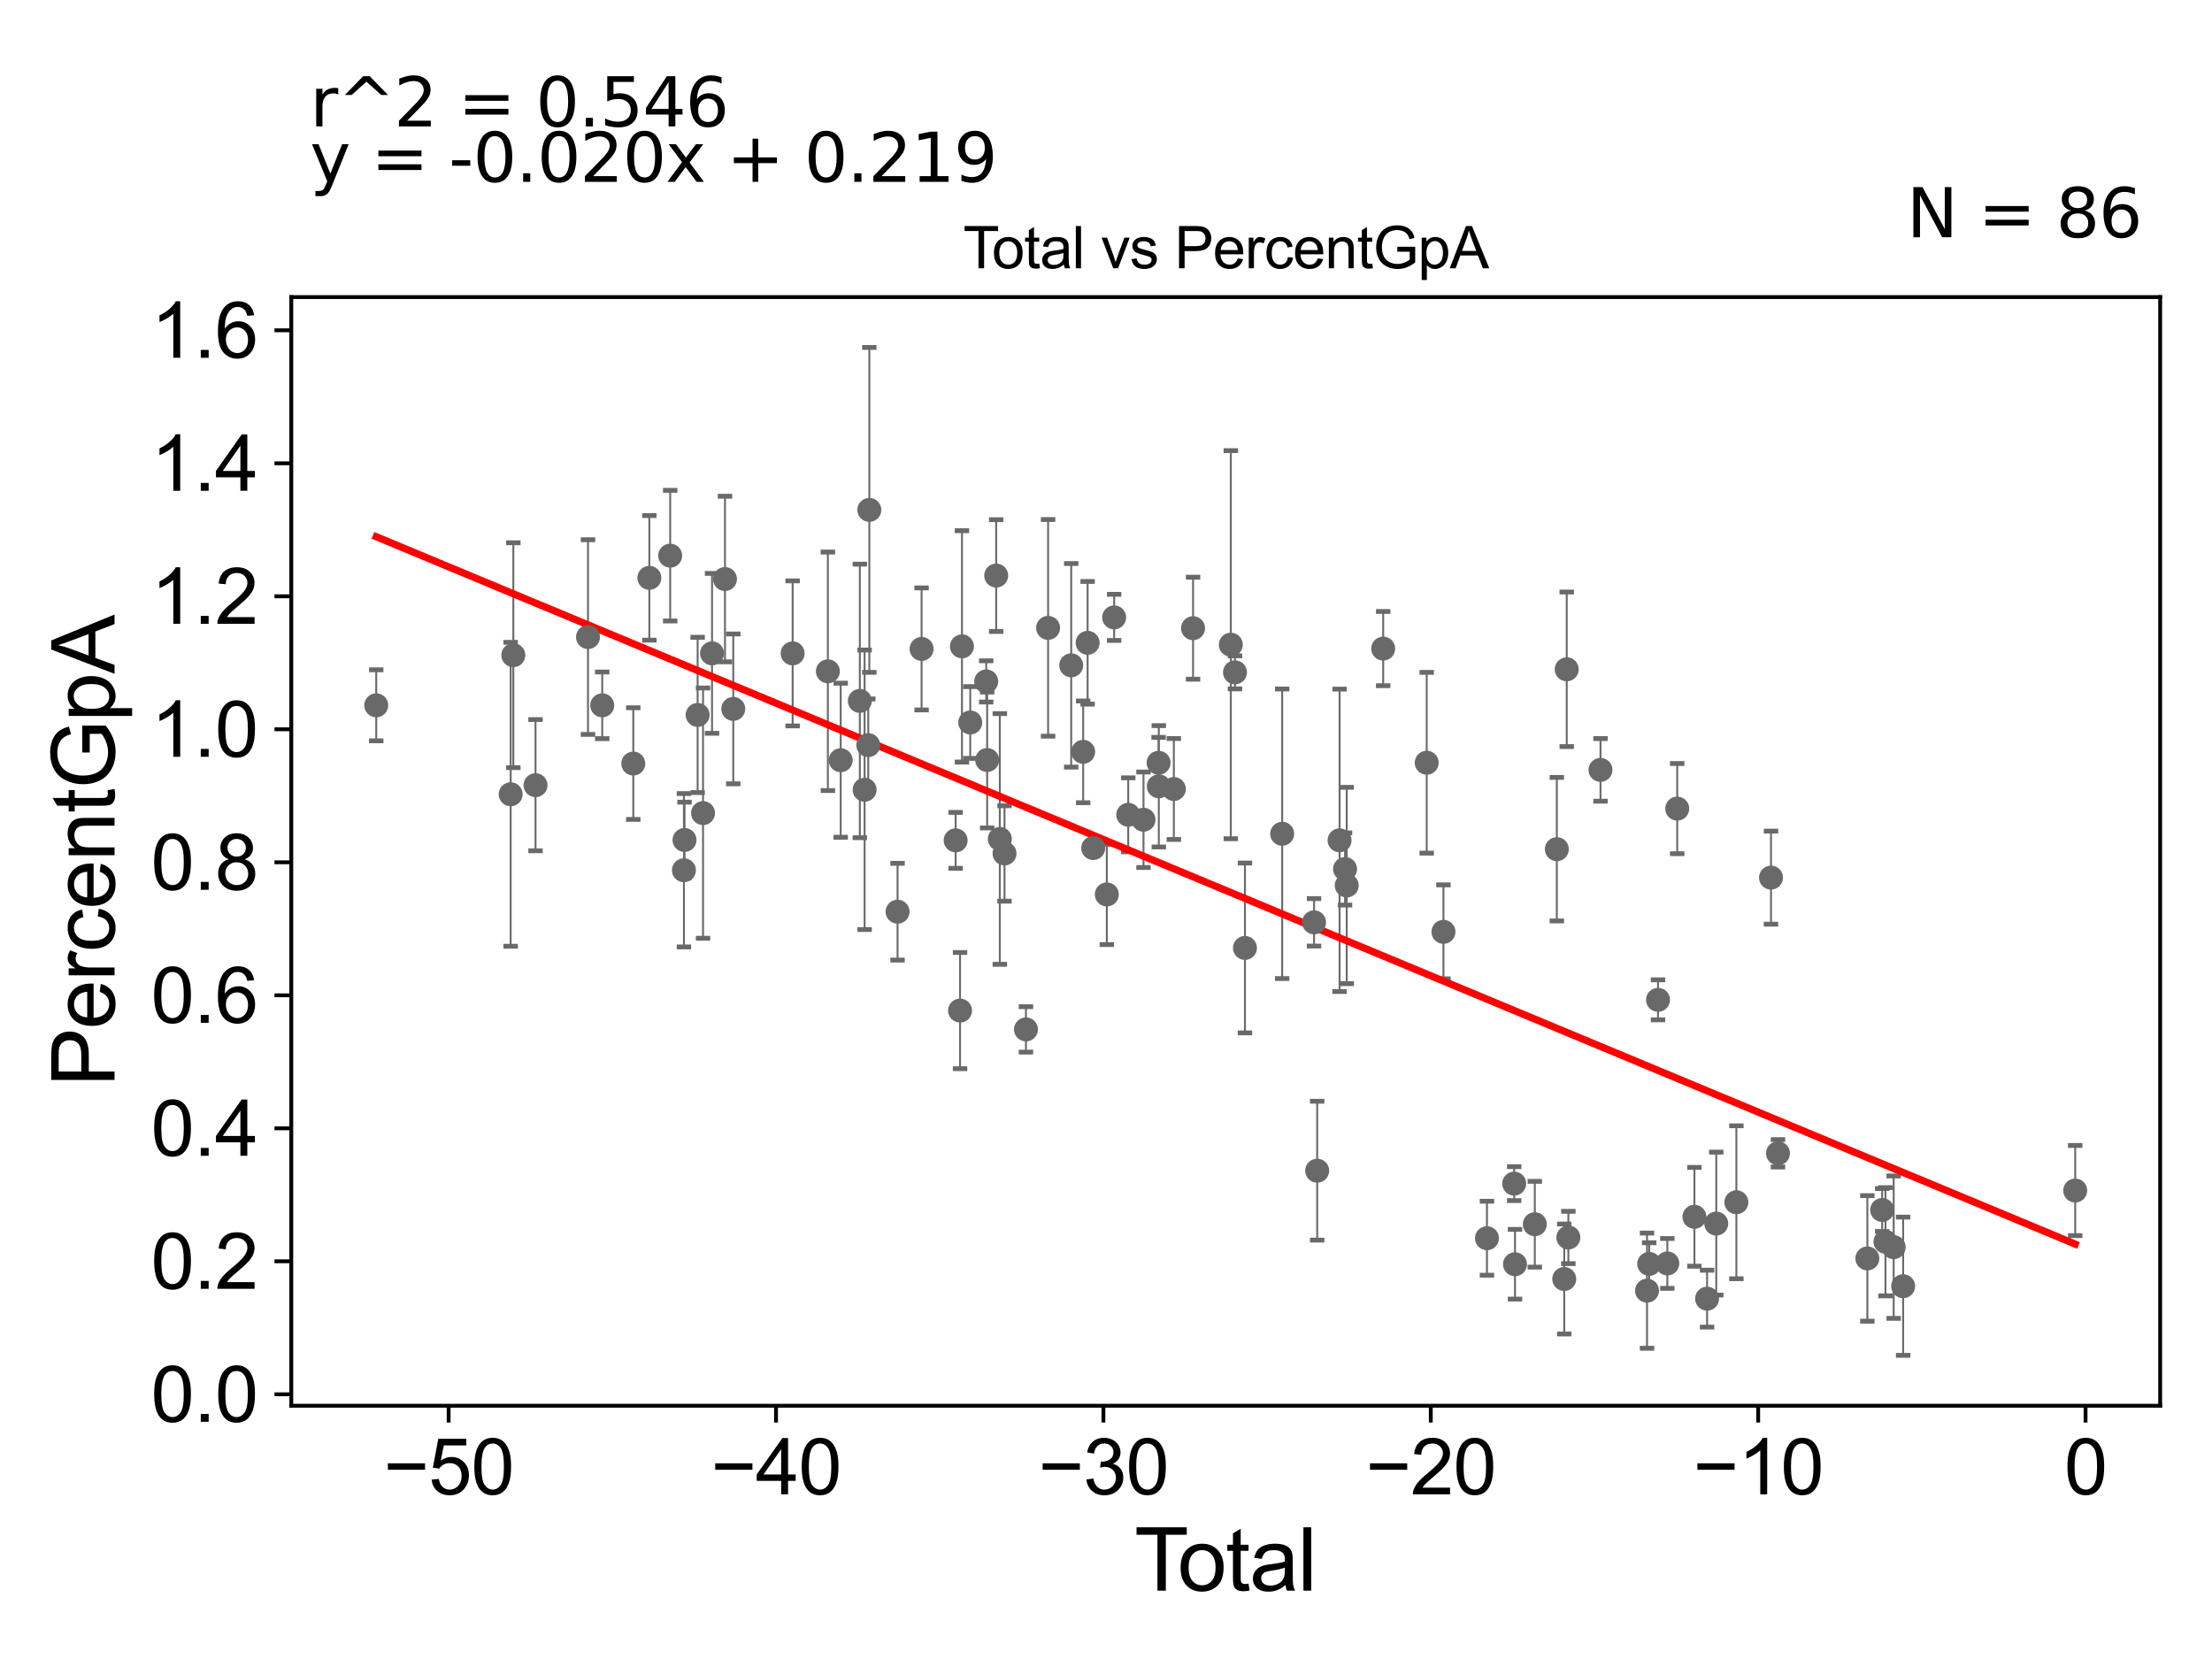 <?xml version="1.0" encoding="utf-8" standalone="no"?>
<!DOCTYPE svg PUBLIC "-//W3C//DTD SVG 1.1//EN"
  "http://www.w3.org/Graphics/SVG/1.1/DTD/svg11.dtd">
<svg xmlns:xlink="http://www.w3.org/1999/xlink" width="460.8pt" height="345.6pt" viewBox="0 0 460.8 345.6" xmlns="http://www.w3.org/2000/svg" version="1.1">
 <defs>
  <style type="text/css">*{stroke-linejoin: round; stroke-linecap: butt}</style>
 </defs>
 <g id="figure_1">
  <g id="patch_1">
   <path d="M 0 345.6 
L 460.8 345.6 
L 460.8 0 
L 0 0 
z
" style="fill: #ffffff"/>
  </g>
  <g id="axes_1">
   <g id="patch_2">
    <path d="M 60.68 292.84 
L 450 292.84 
L 450 61.886 
L 60.68 61.886 
z
" style="fill: #ffffff"/>
   </g>
   <g id="PathCollection_1">
    <defs>
     <path id="m0dd1ca488b" d="M 0 1.118 
C 0.297 1.118 0.581 1 0.791 0.791 
C 1 0.581 1.118 0.297 1.118 0 
C 1.118 -0.297 1 -0.581 0.791 -0.791 
C 0.581 -1 0.297 -1.118 0 -1.118 
C -0.297 -1.118 -0.581 -1 -0.791 -0.791 
C -1 -0.581 -1.118 -0.297 -1.118 0 
C -1.118 0.297 -1 0.581 -0.791 0.791 
C -0.581 1 -0.297 1.118 0 1.118 
z
" style="stroke: #696969"/>
    </defs>
    <g clip-path="url(#p8f076fbd86)">
     <use xlink:href="#m0dd1ca488b" x="78.376" y="146.93" style="fill: #696969; stroke: #696969"/>
     <use xlink:href="#m0dd1ca488b" x="315.433" y="246.57" style="fill: #696969; stroke: #696969"/>
     <use xlink:href="#m0dd1ca488b" x="309.759" y="257.943" style="fill: #696969; stroke: #696969"/>
     <use xlink:href="#m0dd1ca488b" x="300.699" y="194.119" style="fill: #696969; stroke: #696969"/>
     <use xlink:href="#m0dd1ca488b" x="297.21" y="158.89" style="fill: #696969; stroke: #696969"/>
     <use xlink:href="#m0dd1ca488b" x="288.144" y="135.114" style="fill: #696969; stroke: #696969"/>
     <use xlink:href="#m0dd1ca488b" x="280.547" y="184.463" style="fill: #696969; stroke: #696969"/>
     <use xlink:href="#m0dd1ca488b" x="280.197" y="181.024" style="fill: #696969; stroke: #696969"/>
     <use xlink:href="#m0dd1ca488b" x="279.055" y="175.054" style="fill: #696969; stroke: #696969"/>
     <use xlink:href="#m0dd1ca488b" x="274.395" y="243.876" style="fill: #696969; stroke: #696969"/>
     <use xlink:href="#m0dd1ca488b" x="273.743" y="192.14" style="fill: #696969; stroke: #696969"/>
     <use xlink:href="#m0dd1ca488b" x="267.102" y="173.692" style="fill: #696969; stroke: #696969"/>
     <use xlink:href="#m0dd1ca488b" x="259.346" y="197.474" style="fill: #696969; stroke: #696969"/>
     <use xlink:href="#m0dd1ca488b" x="257.272" y="140.064" style="fill: #696969; stroke: #696969"/>
     <use xlink:href="#m0dd1ca488b" x="256.401" y="134.298" style="fill: #696969; stroke: #696969"/>
     <use xlink:href="#m0dd1ca488b" x="248.537" y="130.863" style="fill: #696969; stroke: #696969"/>
     <use xlink:href="#m0dd1ca488b" x="244.534" y="164.365" style="fill: #696969; stroke: #696969"/>
     <use xlink:href="#m0dd1ca488b" x="241.402" y="163.8" style="fill: #696969; stroke: #696969"/>
     <use xlink:href="#m0dd1ca488b" x="315.602" y="263.362" style="fill: #696969; stroke: #696969"/>
     <use xlink:href="#m0dd1ca488b" x="319.729" y="255.03" style="fill: #696969; stroke: #696969"/>
     <use xlink:href="#m0dd1ca488b" x="324.315" y="176.898" style="fill: #696969; stroke: #696969"/>
     <use xlink:href="#m0dd1ca488b" x="325.86" y="266.437" style="fill: #696969; stroke: #696969"/>
     <use xlink:href="#m0dd1ca488b" x="394.488" y="259.806" style="fill: #696969; stroke: #696969"/>
     <use xlink:href="#m0dd1ca488b" x="392.776" y="258.678" style="fill: #696969; stroke: #696969"/>
     <use xlink:href="#m0dd1ca488b" x="392.091" y="252.062" style="fill: #696969; stroke: #696969"/>
     <use xlink:href="#m0dd1ca488b" x="389.002" y="262.151" style="fill: #696969; stroke: #696969"/>
     <use xlink:href="#m0dd1ca488b" x="370.386" y="240.252" style="fill: #696969; stroke: #696969"/>
     <use xlink:href="#m0dd1ca488b" x="368.932" y="182.824" style="fill: #696969; stroke: #696969"/>
     <use xlink:href="#m0dd1ca488b" x="361.718" y="250.451" style="fill: #696969; stroke: #696969"/>
     <use xlink:href="#m0dd1ca488b" x="357.528" y="254.898" style="fill: #696969; stroke: #696969"/>
     <use xlink:href="#m0dd1ca488b" x="241.357" y="158.901" style="fill: #696969; stroke: #696969"/>
     <use xlink:href="#m0dd1ca488b" x="355.615" y="270.535" style="fill: #696969; stroke: #696969"/>
     <use xlink:href="#m0dd1ca488b" x="349.396" y="168.449" style="fill: #696969; stroke: #696969"/>
     <use xlink:href="#m0dd1ca488b" x="347.335" y="263.198" style="fill: #696969; stroke: #696969"/>
     <use xlink:href="#m0dd1ca488b" x="345.396" y="208.284" style="fill: #696969; stroke: #696969"/>
     <use xlink:href="#m0dd1ca488b" x="343.56" y="263.293" style="fill: #696969; stroke: #696969"/>
     <use xlink:href="#m0dd1ca488b" x="343.103" y="268.868" style="fill: #696969; stroke: #696969"/>
     <use xlink:href="#m0dd1ca488b" x="333.411" y="160.38" style="fill: #696969; stroke: #696969"/>
     <use xlink:href="#m0dd1ca488b" x="326.717" y="257.792" style="fill: #696969; stroke: #696969"/>
     <use xlink:href="#m0dd1ca488b" x="326.38" y="139.428" style="fill: #696969; stroke: #696969"/>
     <use xlink:href="#m0dd1ca488b" x="352.979" y="253.483" style="fill: #696969; stroke: #696969"/>
     <use xlink:href="#m0dd1ca488b" x="238.212" y="170.766" style="fill: #696969; stroke: #696969"/>
     <use xlink:href="#m0dd1ca488b" x="235.03" y="169.736" style="fill: #696969; stroke: #696969"/>
     <use xlink:href="#m0dd1ca488b" x="232.097" y="128.614" style="fill: #696969; stroke: #696969"/>
     <use xlink:href="#m0dd1ca488b" x="175.133" y="158.367" style="fill: #696969; stroke: #696969"/>
     <use xlink:href="#m0dd1ca488b" x="172.461" y="139.849" style="fill: #696969; stroke: #696969"/>
     <use xlink:href="#m0dd1ca488b" x="165.121" y="136.113" style="fill: #696969; stroke: #696969"/>
     <use xlink:href="#m0dd1ca488b" x="152.752" y="147.674" style="fill: #696969; stroke: #696969"/>
     <use xlink:href="#m0dd1ca488b" x="151.028" y="120.625" style="fill: #696969; stroke: #696969"/>
     <use xlink:href="#m0dd1ca488b" x="148.33" y="136.107" style="fill: #696969; stroke: #696969"/>
     <use xlink:href="#m0dd1ca488b" x="146.455" y="169.387" style="fill: #696969; stroke: #696969"/>
     <use xlink:href="#m0dd1ca488b" x="145.33" y="148.933" style="fill: #696969; stroke: #696969"/>
     <use xlink:href="#m0dd1ca488b" x="179.119" y="146.012" style="fill: #696969; stroke: #696969"/>
     <use xlink:href="#m0dd1ca488b" x="142.598" y="174.986" style="fill: #696969; stroke: #696969"/>
     <use xlink:href="#m0dd1ca488b" x="139.614" y="115.75" style="fill: #696969; stroke: #696969"/>
     <use xlink:href="#m0dd1ca488b" x="135.271" y="120.378" style="fill: #696969; stroke: #696969"/>
     <use xlink:href="#m0dd1ca488b" x="131.924" y="159.066" style="fill: #696969; stroke: #696969"/>
     <use xlink:href="#m0dd1ca488b" x="125.457" y="146.931" style="fill: #696969; stroke: #696969"/>
     <use xlink:href="#m0dd1ca488b" x="122.493" y="132.714" style="fill: #696969; stroke: #696969"/>
     <use xlink:href="#m0dd1ca488b" x="111.558" y="163.565" style="fill: #696969; stroke: #696969"/>
     <use xlink:href="#m0dd1ca488b" x="106.936" y="136.488" style="fill: #696969; stroke: #696969"/>
     <use xlink:href="#m0dd1ca488b" x="106.381" y="165.462" style="fill: #696969; stroke: #696969"/>
     <use xlink:href="#m0dd1ca488b" x="142.473" y="181.288" style="fill: #696969; stroke: #696969"/>
     <use xlink:href="#m0dd1ca488b" x="396.461" y="267.942" style="fill: #696969; stroke: #696969"/>
     <use xlink:href="#m0dd1ca488b" x="180.113" y="164.524" style="fill: #696969; stroke: #696969"/>
     <use xlink:href="#m0dd1ca488b" x="181.096" y="106.223" style="fill: #696969; stroke: #696969"/>
     <use xlink:href="#m0dd1ca488b" x="230.571" y="186.33" style="fill: #696969; stroke: #696969"/>
     <use xlink:href="#m0dd1ca488b" x="227.74" y="176.665" style="fill: #696969; stroke: #696969"/>
     <use xlink:href="#m0dd1ca488b" x="226.571" y="133.907" style="fill: #696969; stroke: #696969"/>
     <use xlink:href="#m0dd1ca488b" x="225.643" y="156.619" style="fill: #696969; stroke: #696969"/>
     <use xlink:href="#m0dd1ca488b" x="223.152" y="138.597" style="fill: #696969; stroke: #696969"/>
     <use xlink:href="#m0dd1ca488b" x="218.337" y="130.796" style="fill: #696969; stroke: #696969"/>
     <use xlink:href="#m0dd1ca488b" x="213.727" y="214.444" style="fill: #696969; stroke: #696969"/>
     <use xlink:href="#m0dd1ca488b" x="209.26" y="177.794" style="fill: #696969; stroke: #696969"/>
     <use xlink:href="#m0dd1ca488b" x="180.873" y="155.224" style="fill: #696969; stroke: #696969"/>
     <use xlink:href="#m0dd1ca488b" x="208.282" y="174.768" style="fill: #696969; stroke: #696969"/>
     <use xlink:href="#m0dd1ca488b" x="205.644" y="158.325" style="fill: #696969; stroke: #696969"/>
     <use xlink:href="#m0dd1ca488b" x="205.447" y="141.954" style="fill: #696969; stroke: #696969"/>
     <use xlink:href="#m0dd1ca488b" x="202.12" y="150.505" style="fill: #696969; stroke: #696969"/>
     <use xlink:href="#m0dd1ca488b" x="200.394" y="134.651" style="fill: #696969; stroke: #696969"/>
     <use xlink:href="#m0dd1ca488b" x="199.997" y="210.522" style="fill: #696969; stroke: #696969"/>
     <use xlink:href="#m0dd1ca488b" x="199.077" y="175.063" style="fill: #696969; stroke: #696969"/>
     <use xlink:href="#m0dd1ca488b" x="191.985" y="135.18" style="fill: #696969; stroke: #696969"/>
     <use xlink:href="#m0dd1ca488b" x="186.979" y="189.924" style="fill: #696969; stroke: #696969"/>
     <use xlink:href="#m0dd1ca488b" x="207.525" y="119.903" style="fill: #696969; stroke: #696969"/>
     <use xlink:href="#m0dd1ca488b" x="432.304" y="248.013" style="fill: #696969; stroke: #696969"/>
    </g>
   </g>
   <g id="matplotlib.axis_1">
    <g id="xtick_1">
     <g id="line2d_1">
      <defs>
       <path id="mc5e4bbc4c2" d="M 0 0 
L 0 3.5 
" style="stroke: #000000; stroke-width: 0.8"/>
      </defs>
      <g>
       <use xlink:href="#mc5e4bbc4c2" x="93.459" y="292.84" style="stroke: #000000; stroke-width: 0.8"/>
      </g>
     </g>
     <g id="text_1">
      <!-- −50 -->
      <g transform="translate(79.889 311.293)scale(0.16 -0.16)">
       <defs>
        <path id="ArialMT-2212" d="M 3381 1997 
L 356 1997 
L 356 2522 
L 3381 2522 
L 3381 1997 
z
" transform="scale(0.016)"/>
        <path id="ArialMT-35" d="M 266 1200 
L 856 1250 
Q 922 819 1161 601 
Q 1400 384 1738 384 
Q 2144 384 2425 690 
Q 2706 997 2706 1503 
Q 2706 1984 2436 2262 
Q 2166 2541 1728 2541 
Q 1456 2541 1237 2417 
Q 1019 2294 894 2097 
L 366 2166 
L 809 4519 
L 3088 4519 
L 3088 3981 
L 1259 3981 
L 1013 2750 
Q 1425 3038 1878 3038 
Q 2478 3038 2890 2622 
Q 3303 2206 3303 1553 
Q 3303 931 2941 478 
Q 2500 -78 1738 -78 
Q 1113 -78 717 272 
Q 322 622 266 1200 
z
" transform="scale(0.016)"/>
        <path id="ArialMT-30" d="M 266 2259 
Q 266 3072 433 3567 
Q 600 4063 929 4331 
Q 1259 4600 1759 4600 
Q 2128 4600 2406 4451 
Q 2684 4303 2865 4023 
Q 3047 3744 3150 3342 
Q 3253 2941 3253 2259 
Q 3253 1453 3087 958 
Q 2922 463 2592 192 
Q 2263 -78 1759 -78 
Q 1097 -78 719 397 
Q 266 969 266 2259 
z
M 844 2259 
Q 844 1131 1108 757 
Q 1372 384 1759 384 
Q 2147 384 2411 759 
Q 2675 1134 2675 2259 
Q 2675 3391 2411 3762 
Q 2147 4134 1753 4134 
Q 1366 4134 1134 3806 
Q 844 3388 844 2259 
z
" transform="scale(0.016)"/>
       </defs>
       <use xlink:href="#ArialMT-2212"/>
       <use xlink:href="#ArialMT-35" x="58.398"/>
       <use xlink:href="#ArialMT-30" x="114.014"/>
      </g>
     </g>
    </g>
    <g id="xtick_2">
     <g id="line2d_2">
      <g>
       <use xlink:href="#mc5e4bbc4c2" x="161.659" y="292.84" style="stroke: #000000; stroke-width: 0.8"/>
      </g>
     </g>
     <g id="text_2">
      <!-- −40 -->
      <g transform="translate(148.089 311.293)scale(0.16 -0.16)">
       <defs>
        <path id="ArialMT-34" d="M 2069 0 
L 2069 1097 
L 81 1097 
L 81 1613 
L 2172 4581 
L 2631 4581 
L 2631 1613 
L 3250 1613 
L 3250 1097 
L 2631 1097 
L 2631 0 
L 2069 0 
z
M 2069 1613 
L 2069 3678 
L 634 1613 
L 2069 1613 
z
" transform="scale(0.016)"/>
       </defs>
       <use xlink:href="#ArialMT-2212"/>
       <use xlink:href="#ArialMT-34" x="58.398"/>
       <use xlink:href="#ArialMT-30" x="114.014"/>
      </g>
     </g>
    </g>
    <g id="xtick_3">
     <g id="line2d_3">
      <g>
       <use xlink:href="#mc5e4bbc4c2" x="229.859" y="292.84" style="stroke: #000000; stroke-width: 0.8"/>
      </g>
     </g>
     <g id="text_3">
      <!-- −30 -->
      <g transform="translate(216.289 311.293)scale(0.16 -0.16)">
       <defs>
        <path id="ArialMT-33" d="M 269 1209 
L 831 1284 
Q 928 806 1161 595 
Q 1394 384 1728 384 
Q 2125 384 2398 659 
Q 2672 934 2672 1341 
Q 2672 1728 2419 1979 
Q 2166 2231 1775 2231 
Q 1616 2231 1378 2169 
L 1441 2663 
Q 1497 2656 1531 2656 
Q 1891 2656 2178 2843 
Q 2466 3031 2466 3422 
Q 2466 3731 2256 3934 
Q 2047 4138 1716 4138 
Q 1388 4138 1169 3931 
Q 950 3725 888 3313 
L 325 3413 
Q 428 3978 793 4289 
Q 1159 4600 1703 4600 
Q 2078 4600 2393 4439 
Q 2709 4278 2876 4000 
Q 3044 3722 3044 3409 
Q 3044 3113 2884 2869 
Q 2725 2625 2413 2481 
Q 2819 2388 3044 2092 
Q 3269 1797 3269 1353 
Q 3269 753 2831 336 
Q 2394 -81 1725 -81 
Q 1122 -81 723 278 
Q 325 638 269 1209 
z
" transform="scale(0.016)"/>
       </defs>
       <use xlink:href="#ArialMT-2212"/>
       <use xlink:href="#ArialMT-33" x="58.398"/>
       <use xlink:href="#ArialMT-30" x="114.014"/>
      </g>
     </g>
    </g>
    <g id="xtick_4">
     <g id="line2d_4">
      <g>
       <use xlink:href="#mc5e4bbc4c2" x="298.059" y="292.84" style="stroke: #000000; stroke-width: 0.8"/>
      </g>
     </g>
     <g id="text_4">
      <!-- −20 -->
      <g transform="translate(284.489 311.293)scale(0.16 -0.16)">
       <defs>
        <path id="ArialMT-32" d="M 3222 541 
L 3222 0 
L 194 0 
Q 188 203 259 391 
Q 375 700 629 1000 
Q 884 1300 1366 1694 
Q 2113 2306 2375 2664 
Q 2638 3022 2638 3341 
Q 2638 3675 2398 3904 
Q 2159 4134 1775 4134 
Q 1369 4134 1125 3890 
Q 881 3647 878 3216 
L 300 3275 
Q 359 3922 746 4261 
Q 1134 4600 1788 4600 
Q 2447 4600 2831 4234 
Q 3216 3869 3216 3328 
Q 3216 3053 3103 2787 
Q 2991 2522 2730 2228 
Q 2469 1934 1863 1422 
Q 1356 997 1212 845 
Q 1069 694 975 541 
L 3222 541 
z
" transform="scale(0.016)"/>
       </defs>
       <use xlink:href="#ArialMT-2212"/>
       <use xlink:href="#ArialMT-32" x="58.398"/>
       <use xlink:href="#ArialMT-30" x="114.014"/>
      </g>
     </g>
    </g>
    <g id="xtick_5">
     <g id="line2d_5">
      <g>
       <use xlink:href="#mc5e4bbc4c2" x="366.259" y="292.84" style="stroke: #000000; stroke-width: 0.8"/>
      </g>
     </g>
     <g id="text_5">
      <!-- −10 -->
      <g transform="translate(352.689 311.293)scale(0.16 -0.16)">
       <defs>
        <path id="ArialMT-31" d="M 2384 0 
L 1822 0 
L 1822 3584 
Q 1619 3391 1289 3197 
Q 959 3003 697 2906 
L 697 3450 
Q 1169 3672 1522 3987 
Q 1875 4303 2022 4600 
L 2384 4600 
L 2384 0 
z
" transform="scale(0.016)"/>
       </defs>
       <use xlink:href="#ArialMT-2212"/>
       <use xlink:href="#ArialMT-31" x="58.398"/>
       <use xlink:href="#ArialMT-30" x="114.014"/>
      </g>
     </g>
    </g>
    <g id="xtick_6">
     <g id="line2d_6">
      <g>
       <use xlink:href="#mc5e4bbc4c2" x="434.459" y="292.84" style="stroke: #000000; stroke-width: 0.8"/>
      </g>
     </g>
     <g id="text_6">
      <!-- 0 -->
      <g transform="translate(430.01 311.293)scale(0.16 -0.16)">
       <use xlink:href="#ArialMT-30"/>
      </g>
     </g>
    </g>
    <g id="text_7">
     <!-- Total -->
     <g transform="translate(236.335 331.357)scale(0.18 -0.18)">
      <defs>
       <path id="ArialMT-54" d="M 1659 0 
L 1659 4041 
L 150 4041 
L 150 4581 
L 3781 4581 
L 3781 4041 
L 2266 4041 
L 2266 0 
L 1659 0 
z
" transform="scale(0.016)"/>
       <path id="ArialMT-6f" d="M 213 1659 
Q 213 2581 725 3025 
Q 1153 3394 1769 3394 
Q 2453 3394 2887 2945 
Q 3322 2497 3322 1706 
Q 3322 1066 3130 698 
Q 2938 331 2570 128 
Q 2203 -75 1769 -75 
Q 1072 -75 642 372 
Q 213 819 213 1659 
z
M 791 1659 
Q 791 1022 1069 705 
Q 1347 388 1769 388 
Q 2188 388 2466 706 
Q 2744 1025 2744 1678 
Q 2744 2294 2464 2611 
Q 2184 2928 1769 2928 
Q 1347 2928 1069 2612 
Q 791 2297 791 1659 
z
" transform="scale(0.016)"/>
       <path id="ArialMT-74" d="M 1650 503 
L 1731 6 
Q 1494 -44 1306 -44 
Q 1000 -44 831 53 
Q 663 150 594 308 
Q 525 466 525 972 
L 525 2881 
L 113 2881 
L 113 3319 
L 525 3319 
L 525 4141 
L 1084 4478 
L 1084 3319 
L 1650 3319 
L 1650 2881 
L 1084 2881 
L 1084 941 
Q 1084 700 1114 631 
Q 1144 563 1211 522 
Q 1278 481 1403 481 
Q 1497 481 1650 503 
z
" transform="scale(0.016)"/>
       <path id="ArialMT-61" d="M 2588 409 
Q 2275 144 1986 34 
Q 1697 -75 1366 -75 
Q 819 -75 525 192 
Q 231 459 231 875 
Q 231 1119 342 1320 
Q 453 1522 633 1644 
Q 813 1766 1038 1828 
Q 1203 1872 1538 1913 
Q 2219 1994 2541 2106 
Q 2544 2222 2544 2253 
Q 2544 2597 2384 2738 
Q 2169 2928 1744 2928 
Q 1347 2928 1158 2789 
Q 969 2650 878 2297 
L 328 2372 
Q 403 2725 575 2942 
Q 747 3159 1072 3276 
Q 1397 3394 1825 3394 
Q 2250 3394 2515 3294 
Q 2781 3194 2906 3042 
Q 3031 2891 3081 2659 
Q 3109 2516 3109 2141 
L 3109 1391 
Q 3109 606 3145 398 
Q 3181 191 3288 0 
L 2700 0 
Q 2613 175 2588 409 
z
M 2541 1666 
Q 2234 1541 1622 1453 
Q 1275 1403 1131 1340 
Q 988 1278 909 1158 
Q 831 1038 831 891 
Q 831 666 1001 516 
Q 1172 366 1500 366 
Q 1825 366 2078 508 
Q 2331 650 2450 897 
Q 2541 1088 2541 1459 
L 2541 1666 
z
" transform="scale(0.016)"/>
       <path id="ArialMT-6c" d="M 409 0 
L 409 4581 
L 972 4581 
L 972 0 
L 409 0 
z
" transform="scale(0.016)"/>
      </defs>
      <use xlink:href="#ArialMT-54"/>
      <use xlink:href="#ArialMT-6f" x="49.959"/>
      <use xlink:href="#ArialMT-74" x="105.574"/>
      <use xlink:href="#ArialMT-61" x="133.357"/>
      <use xlink:href="#ArialMT-6c" x="188.973"/>
     </g>
    </g>
   </g>
   <g id="matplotlib.axis_2">
    <g id="ytick_1">
     <g id="line2d_7">
      <defs>
       <path id="m5cfc395c7d" d="M 0 0 
L -3.5 0 
" style="stroke: #000000; stroke-width: 0.8"/>
      </defs>
      <g>
       <use xlink:href="#m5cfc395c7d" x="60.68" y="290.46" style="stroke: #000000; stroke-width: 0.8"/>
      </g>
     </g>
     <g id="text_8">
      <!-- 0.0 -->
      <g transform="translate(31.44 296.186)scale(0.16 -0.16)">
       <defs>
        <path id="ArialMT-2e" d="M 581 0 
L 581 641 
L 1222 641 
L 1222 0 
L 581 0 
z
" transform="scale(0.016)"/>
       </defs>
       <use xlink:href="#ArialMT-30"/>
       <use xlink:href="#ArialMT-2e" x="55.615"/>
       <use xlink:href="#ArialMT-30" x="83.398"/>
      </g>
     </g>
    </g>
    <g id="ytick_2">
     <g id="line2d_8">
      <g>
       <use xlink:href="#m5cfc395c7d" x="60.68" y="262.753" style="stroke: #000000; stroke-width: 0.8"/>
      </g>
     </g>
     <g id="text_9">
      <!-- 0.2 -->
      <g transform="translate(31.44 268.48)scale(0.16 -0.16)">
       <use xlink:href="#ArialMT-30"/>
       <use xlink:href="#ArialMT-2e" x="55.615"/>
       <use xlink:href="#ArialMT-32" x="83.398"/>
      </g>
     </g>
    </g>
    <g id="ytick_3">
     <g id="line2d_9">
      <g>
       <use xlink:href="#m5cfc395c7d" x="60.68" y="235.046" style="stroke: #000000; stroke-width: 0.8"/>
      </g>
     </g>
     <g id="text_10">
      <!-- 0.4 -->
      <g transform="translate(31.44 240.773)scale(0.16 -0.16)">
       <use xlink:href="#ArialMT-30"/>
       <use xlink:href="#ArialMT-2e" x="55.615"/>
       <use xlink:href="#ArialMT-34" x="83.398"/>
      </g>
     </g>
    </g>
    <g id="ytick_4">
     <g id="line2d_10">
      <g>
       <use xlink:href="#m5cfc395c7d" x="60.68" y="207.34" style="stroke: #000000; stroke-width: 0.8"/>
      </g>
     </g>
     <g id="text_11">
      <!-- 0.6 -->
      <g transform="translate(31.44 213.066)scale(0.16 -0.16)">
       <defs>
        <path id="ArialMT-36" d="M 3184 3459 
L 2625 3416 
Q 2550 3747 2413 3897 
Q 2184 4138 1850 4138 
Q 1581 4138 1378 3988 
Q 1113 3794 959 3422 
Q 806 3050 800 2363 
Q 1003 2672 1297 2822 
Q 1591 2972 1913 2972 
Q 2475 2972 2870 2558 
Q 3266 2144 3266 1488 
Q 3266 1056 3080 686 
Q 2894 316 2569 119 
Q 2244 -78 1831 -78 
Q 1128 -78 684 439 
Q 241 956 241 2144 
Q 241 3472 731 4075 
Q 1159 4600 1884 4600 
Q 2425 4600 2770 4297 
Q 3116 3994 3184 3459 
z
M 888 1484 
Q 888 1194 1011 928 
Q 1134 663 1356 523 
Q 1578 384 1822 384 
Q 2178 384 2434 671 
Q 2691 959 2691 1453 
Q 2691 1928 2437 2201 
Q 2184 2475 1800 2475 
Q 1419 2475 1153 2201 
Q 888 1928 888 1484 
z
" transform="scale(0.016)"/>
       </defs>
       <use xlink:href="#ArialMT-30"/>
       <use xlink:href="#ArialMT-2e" x="55.615"/>
       <use xlink:href="#ArialMT-36" x="83.398"/>
      </g>
     </g>
    </g>
    <g id="ytick_5">
     <g id="line2d_11">
      <g>
       <use xlink:href="#m5cfc395c7d" x="60.68" y="179.633" style="stroke: #000000; stroke-width: 0.8"/>
      </g>
     </g>
     <g id="text_12">
      <!-- 0.8 -->
      <g transform="translate(31.44 185.359)scale(0.16 -0.16)">
       <defs>
        <path id="ArialMT-38" d="M 1131 2484 
Q 781 2613 612 2850 
Q 444 3088 444 3419 
Q 444 3919 803 4259 
Q 1163 4600 1759 4600 
Q 2359 4600 2725 4251 
Q 3091 3903 3091 3403 
Q 3091 3084 2923 2848 
Q 2756 2613 2416 2484 
Q 2838 2347 3058 2040 
Q 3278 1734 3278 1309 
Q 3278 722 2862 322 
Q 2447 -78 1769 -78 
Q 1091 -78 675 323 
Q 259 725 259 1325 
Q 259 1772 486 2073 
Q 713 2375 1131 2484 
z
M 1019 3438 
Q 1019 3113 1228 2906 
Q 1438 2700 1772 2700 
Q 2097 2700 2305 2904 
Q 2513 3109 2513 3406 
Q 2513 3716 2298 3927 
Q 2084 4138 1766 4138 
Q 1444 4138 1231 3931 
Q 1019 3725 1019 3438 
z
M 838 1322 
Q 838 1081 952 856 
Q 1066 631 1291 507 
Q 1516 384 1775 384 
Q 2178 384 2440 643 
Q 2703 903 2703 1303 
Q 2703 1709 2433 1975 
Q 2163 2241 1756 2241 
Q 1359 2241 1098 1978 
Q 838 1716 838 1322 
z
" transform="scale(0.016)"/>
       </defs>
       <use xlink:href="#ArialMT-30"/>
       <use xlink:href="#ArialMT-2e" x="55.615"/>
       <use xlink:href="#ArialMT-38" x="83.398"/>
      </g>
     </g>
    </g>
    <g id="ytick_6">
     <g id="line2d_12">
      <g>
       <use xlink:href="#m5cfc395c7d" x="60.68" y="151.926" style="stroke: #000000; stroke-width: 0.8"/>
      </g>
     </g>
     <g id="text_13">
      <!-- 1.0 -->
      <g transform="translate(31.44 157.652)scale(0.16 -0.16)">
       <use xlink:href="#ArialMT-31"/>
       <use xlink:href="#ArialMT-2e" x="55.615"/>
       <use xlink:href="#ArialMT-30" x="83.398"/>
      </g>
     </g>
    </g>
    <g id="ytick_7">
     <g id="line2d_13">
      <g>
       <use xlink:href="#m5cfc395c7d" x="60.68" y="124.219" style="stroke: #000000; stroke-width: 0.8"/>
      </g>
     </g>
     <g id="text_14">
      <!-- 1.2 -->
      <g transform="translate(31.44 129.945)scale(0.16 -0.16)">
       <use xlink:href="#ArialMT-31"/>
       <use xlink:href="#ArialMT-2e" x="55.615"/>
       <use xlink:href="#ArialMT-32" x="83.398"/>
      </g>
     </g>
    </g>
    <g id="ytick_8">
     <g id="line2d_14">
      <g>
       <use xlink:href="#m5cfc395c7d" x="60.68" y="96.512" style="stroke: #000000; stroke-width: 0.8"/>
      </g>
     </g>
     <g id="text_15">
      <!-- 1.4 -->
      <g transform="translate(31.44 102.239)scale(0.16 -0.16)">
       <use xlink:href="#ArialMT-31"/>
       <use xlink:href="#ArialMT-2e" x="55.615"/>
       <use xlink:href="#ArialMT-34" x="83.398"/>
      </g>
     </g>
    </g>
    <g id="ytick_9">
     <g id="line2d_15">
      <g>
       <use xlink:href="#m5cfc395c7d" x="60.68" y="68.806" style="stroke: #000000; stroke-width: 0.8"/>
      </g>
     </g>
     <g id="text_16">
      <!-- 1.6 -->
      <g transform="translate(31.44 74.532)scale(0.16 -0.16)">
       <use xlink:href="#ArialMT-31"/>
       <use xlink:href="#ArialMT-2e" x="55.615"/>
       <use xlink:href="#ArialMT-36" x="83.398"/>
      </g>
     </g>
    </g>
    <g id="text_17">
     <!-- PercentGpA -->
     <g transform="translate(23.863 226.386)rotate(-90)scale(0.18 -0.18)">
      <defs>
       <path id="ArialMT-50" d="M 494 0 
L 494 4581 
L 2222 4581 
Q 2678 4581 2919 4538 
Q 3256 4481 3484 4323 
Q 3713 4166 3852 3881 
Q 3991 3597 3991 3256 
Q 3991 2672 3619 2267 
Q 3247 1863 2275 1863 
L 1100 1863 
L 1100 0 
L 494 0 
z
M 1100 2403 
L 2284 2403 
Q 2872 2403 3119 2622 
Q 3366 2841 3366 3238 
Q 3366 3525 3220 3729 
Q 3075 3934 2838 4000 
Q 2684 4041 2272 4041 
L 1100 4041 
L 1100 2403 
z
" transform="scale(0.016)"/>
       <path id="ArialMT-65" d="M 2694 1069 
L 3275 997 
Q 3138 488 2766 206 
Q 2394 -75 1816 -75 
Q 1088 -75 661 373 
Q 234 822 234 1631 
Q 234 2469 665 2931 
Q 1097 3394 1784 3394 
Q 2450 3394 2872 2941 
Q 3294 2488 3294 1666 
Q 3294 1616 3291 1516 
L 816 1516 
Q 847 969 1125 678 
Q 1403 388 1819 388 
Q 2128 388 2347 550 
Q 2566 713 2694 1069 
z
M 847 1978 
L 2700 1978 
Q 2663 2397 2488 2606 
Q 2219 2931 1791 2931 
Q 1403 2931 1139 2672 
Q 875 2413 847 1978 
z
" transform="scale(0.016)"/>
       <path id="ArialMT-72" d="M 416 0 
L 416 3319 
L 922 3319 
L 922 2816 
Q 1116 3169 1280 3281 
Q 1444 3394 1641 3394 
Q 1925 3394 2219 3213 
L 2025 2691 
Q 1819 2813 1613 2813 
Q 1428 2813 1281 2702 
Q 1134 2591 1072 2394 
Q 978 2094 978 1738 
L 978 0 
L 416 0 
z
" transform="scale(0.016)"/>
       <path id="ArialMT-63" d="M 2588 1216 
L 3141 1144 
Q 3050 572 2676 248 
Q 2303 -75 1759 -75 
Q 1078 -75 664 370 
Q 250 816 250 1647 
Q 250 2184 428 2587 
Q 606 2991 970 3192 
Q 1334 3394 1763 3394 
Q 2303 3394 2647 3120 
Q 2991 2847 3088 2344 
L 2541 2259 
Q 2463 2594 2264 2762 
Q 2066 2931 1784 2931 
Q 1359 2931 1093 2626 
Q 828 2322 828 1663 
Q 828 994 1084 691 
Q 1341 388 1753 388 
Q 2084 388 2306 591 
Q 2528 794 2588 1216 
z
" transform="scale(0.016)"/>
       <path id="ArialMT-6e" d="M 422 0 
L 422 3319 
L 928 3319 
L 928 2847 
Q 1294 3394 1984 3394 
Q 2284 3394 2536 3286 
Q 2788 3178 2913 3003 
Q 3038 2828 3088 2588 
Q 3119 2431 3119 2041 
L 3119 0 
L 2556 0 
L 2556 2019 
Q 2556 2363 2490 2533 
Q 2425 2703 2258 2804 
Q 2091 2906 1866 2906 
Q 1506 2906 1245 2678 
Q 984 2450 984 1813 
L 984 0 
L 422 0 
z
" transform="scale(0.016)"/>
       <path id="ArialMT-47" d="M 2638 1797 
L 2638 2334 
L 4578 2338 
L 4578 638 
Q 4131 281 3656 101 
Q 3181 -78 2681 -78 
Q 2006 -78 1454 211 
Q 903 500 622 1047 
Q 341 1594 341 2269 
Q 341 2938 620 3517 
Q 900 4097 1425 4378 
Q 1950 4659 2634 4659 
Q 3131 4659 3532 4498 
Q 3934 4338 4162 4050 
Q 4391 3763 4509 3300 
L 3963 3150 
Q 3859 3500 3706 3700 
Q 3553 3900 3268 4020 
Q 2984 4141 2638 4141 
Q 2222 4141 1919 4014 
Q 1616 3888 1430 3681 
Q 1244 3475 1141 3228 
Q 966 2803 966 2306 
Q 966 1694 1177 1281 
Q 1388 869 1791 669 
Q 2194 469 2647 469 
Q 3041 469 3416 620 
Q 3791 772 3984 944 
L 3984 1797 
L 2638 1797 
z
" transform="scale(0.016)"/>
       <path id="ArialMT-70" d="M 422 -1272 
L 422 3319 
L 934 3319 
L 934 2888 
Q 1116 3141 1344 3267 
Q 1572 3394 1897 3394 
Q 2322 3394 2647 3175 
Q 2972 2956 3137 2557 
Q 3303 2159 3303 1684 
Q 3303 1175 3120 767 
Q 2938 359 2589 142 
Q 2241 -75 1856 -75 
Q 1575 -75 1351 44 
Q 1128 163 984 344 
L 984 -1272 
L 422 -1272 
z
M 931 1641 
Q 931 1000 1190 694 
Q 1450 388 1819 388 
Q 2194 388 2461 705 
Q 2728 1022 2728 1688 
Q 2728 2322 2467 2637 
Q 2206 2953 1844 2953 
Q 1484 2953 1207 2617 
Q 931 2281 931 1641 
z
" transform="scale(0.016)"/>
       <path id="ArialMT-41" d="M -9 0 
L 1750 4581 
L 2403 4581 
L 4278 0 
L 3588 0 
L 3053 1388 
L 1138 1388 
L 634 0 
L -9 0 
z
M 1313 1881 
L 2866 1881 
L 2388 3150 
Q 2169 3728 2063 4100 
Q 1975 3659 1816 3225 
L 1313 1881 
z
" transform="scale(0.016)"/>
      </defs>
      <use xlink:href="#ArialMT-50"/>
      <use xlink:href="#ArialMT-65" x="66.699"/>
      <use xlink:href="#ArialMT-72" x="122.314"/>
      <use xlink:href="#ArialMT-63" x="155.615"/>
      <use xlink:href="#ArialMT-65" x="205.615"/>
      <use xlink:href="#ArialMT-6e" x="261.23"/>
      <use xlink:href="#ArialMT-74" x="316.846"/>
      <use xlink:href="#ArialMT-47" x="344.629"/>
      <use xlink:href="#ArialMT-70" x="422.412"/>
      <use xlink:href="#ArialMT-41" x="478.027"/>
     </g>
    </g>
   </g>
   <g id="LineCollection_1">
    <path d="M 78.376 154.33 
L 78.376 139.53 
" clip-path="url(#p8f076fbd86)" style="fill: none; stroke: #696969; stroke-width: 0.4"/>
    <path d="M 315.433 250.104 
L 315.433 243.035 
" clip-path="url(#p8f076fbd86)" style="fill: none; stroke: #696969; stroke-width: 0.4"/>
    <path d="M 309.759 265.644 
L 309.759 250.242 
" clip-path="url(#p8f076fbd86)" style="fill: none; stroke: #696969; stroke-width: 0.4"/>
    <path d="M 300.699 203.906 
L 300.699 184.331 
" clip-path="url(#p8f076fbd86)" style="fill: none; stroke: #696969; stroke-width: 0.4"/>
    <path d="M 297.21 177.72 
L 297.21 140.061 
" clip-path="url(#p8f076fbd86)" style="fill: none; stroke: #696969; stroke-width: 0.4"/>
    <path d="M 288.144 142.844 
L 288.144 127.385 
" clip-path="url(#p8f076fbd86)" style="fill: none; stroke: #696969; stroke-width: 0.4"/>
    <path d="M 280.547 204.915 
L 280.547 164.012 
" clip-path="url(#p8f076fbd86)" style="fill: none; stroke: #696969; stroke-width: 0.4"/>
    <path d="M 280.197 188.545 
L 280.197 173.503 
" clip-path="url(#p8f076fbd86)" style="fill: none; stroke: #696969; stroke-width: 0.4"/>
    <path d="M 279.055 206.554 
L 279.055 143.555 
" clip-path="url(#p8f076fbd86)" style="fill: none; stroke: #696969; stroke-width: 0.4"/>
    <path d="M 274.395 258.339 
L 274.395 229.413 
" clip-path="url(#p8f076fbd86)" style="fill: none; stroke: #696969; stroke-width: 0.4"/>
    <path d="M 273.743 197.084 
L 273.743 187.196 
" clip-path="url(#p8f076fbd86)" style="fill: none; stroke: #696969; stroke-width: 0.4"/>
    <path d="M 267.102 203.851 
L 267.102 143.533 
" clip-path="url(#p8f076fbd86)" style="fill: none; stroke: #696969; stroke-width: 0.4"/>
    <path d="M 259.346 215.171 
L 259.346 179.776 
" clip-path="url(#p8f076fbd86)" style="fill: none; stroke: #696969; stroke-width: 0.4"/>
    <path d="M 257.272 143.507 
L 257.272 136.622 
" clip-path="url(#p8f076fbd86)" style="fill: none; stroke: #696969; stroke-width: 0.4"/>
    <path d="M 256.401 174.722 
L 256.401 93.874 
" clip-path="url(#p8f076fbd86)" style="fill: none; stroke: #696969; stroke-width: 0.4"/>
    <path d="M 248.537 141.488 
L 248.537 120.238 
" clip-path="url(#p8f076fbd86)" style="fill: none; stroke: #696969; stroke-width: 0.4"/>
    <path d="M 244.534 174.88 
L 244.534 153.85 
" clip-path="url(#p8f076fbd86)" style="fill: none; stroke: #696969; stroke-width: 0.4"/>
    <path d="M 241.402 176.436 
L 241.402 151.164 
" clip-path="url(#p8f076fbd86)" style="fill: none; stroke: #696969; stroke-width: 0.4"/>
    <path d="M 315.602 270.624 
L 315.602 256.1 
" clip-path="url(#p8f076fbd86)" style="fill: none; stroke: #696969; stroke-width: 0.4"/>
    <path d="M 319.729 263.966 
L 319.729 246.094 
" clip-path="url(#p8f076fbd86)" style="fill: none; stroke: #696969; stroke-width: 0.4"/>
    <path d="M 324.315 191.848 
L 324.315 161.947 
" clip-path="url(#p8f076fbd86)" style="fill: none; stroke: #696969; stroke-width: 0.4"/>
    <path d="M 325.86 277.894 
L 325.86 254.98 
" clip-path="url(#p8f076fbd86)" style="fill: none; stroke: #696969; stroke-width: 0.4"/>
    <path d="M 394.488 274.641 
L 394.488 244.972 
" clip-path="url(#p8f076fbd86)" style="fill: none; stroke: #696969; stroke-width: 0.4"/>
    <path d="M 392.776 269.955 
L 392.776 247.401 
" clip-path="url(#p8f076fbd86)" style="fill: none; stroke: #696969; stroke-width: 0.4"/>
    <path d="M 392.091 256.528 
L 392.091 247.596 
" clip-path="url(#p8f076fbd86)" style="fill: none; stroke: #696969; stroke-width: 0.4"/>
    <path d="M 389.002 275.228 
L 389.002 249.073 
" clip-path="url(#p8f076fbd86)" style="fill: none; stroke: #696969; stroke-width: 0.4"/>
    <path d="M 370.386 243.107 
L 370.386 237.397 
" clip-path="url(#p8f076fbd86)" style="fill: none; stroke: #696969; stroke-width: 0.4"/>
    <path d="M 368.932 192.52 
L 368.932 173.129 
" clip-path="url(#p8f076fbd86)" style="fill: none; stroke: #696969; stroke-width: 0.4"/>
    <path d="M 361.718 266.382 
L 361.718 234.519 
" clip-path="url(#p8f076fbd86)" style="fill: none; stroke: #696969; stroke-width: 0.4"/>
    <path d="M 357.528 269.787 
L 357.528 240.008 
" clip-path="url(#p8f076fbd86)" style="fill: none; stroke: #696969; stroke-width: 0.4"/>
    <path d="M 241.357 164.197 
L 241.357 153.605 
" clip-path="url(#p8f076fbd86)" style="fill: none; stroke: #696969; stroke-width: 0.4"/>
    <path d="M 355.615 276.463 
L 355.615 264.608 
" clip-path="url(#p8f076fbd86)" style="fill: none; stroke: #696969; stroke-width: 0.4"/>
    <path d="M 349.396 177.841 
L 349.396 159.057 
" clip-path="url(#p8f076fbd86)" style="fill: none; stroke: #696969; stroke-width: 0.4"/>
    <path d="M 347.335 268.389 
L 347.335 258.007 
" clip-path="url(#p8f076fbd86)" style="fill: none; stroke: #696969; stroke-width: 0.4"/>
    <path d="M 345.396 212.451 
L 345.396 204.117 
" clip-path="url(#p8f076fbd86)" style="fill: none; stroke: #696969; stroke-width: 0.4"/>
    <path d="M 343.56 267.703 
L 343.56 258.883 
" clip-path="url(#p8f076fbd86)" style="fill: none; stroke: #696969; stroke-width: 0.4"/>
    <path d="M 343.103 280.865 
L 343.103 256.87 
" clip-path="url(#p8f076fbd86)" style="fill: none; stroke: #696969; stroke-width: 0.4"/>
    <path d="M 333.411 166.899 
L 333.411 153.86 
" clip-path="url(#p8f076fbd86)" style="fill: none; stroke: #696969; stroke-width: 0.4"/>
    <path d="M 326.717 263.243 
L 326.717 252.34 
" clip-path="url(#p8f076fbd86)" style="fill: none; stroke: #696969; stroke-width: 0.4"/>
    <path d="M 326.38 155.526 
L 326.38 123.33 
" clip-path="url(#p8f076fbd86)" style="fill: none; stroke: #696969; stroke-width: 0.4"/>
    <path d="M 352.979 263.774 
L 352.979 243.192 
" clip-path="url(#p8f076fbd86)" style="fill: none; stroke: #696969; stroke-width: 0.4"/>
    <path d="M 238.212 180.71 
L 238.212 160.822 
" clip-path="url(#p8f076fbd86)" style="fill: none; stroke: #696969; stroke-width: 0.4"/>
    <path d="M 235.03 177.437 
L 235.03 162.035 
" clip-path="url(#p8f076fbd86)" style="fill: none; stroke: #696969; stroke-width: 0.4"/>
    <path d="M 232.097 133.421 
L 232.097 123.807 
" clip-path="url(#p8f076fbd86)" style="fill: none; stroke: #696969; stroke-width: 0.4"/>
    <path d="M 175.133 174.414 
L 175.133 142.321 
" clip-path="url(#p8f076fbd86)" style="fill: none; stroke: #696969; stroke-width: 0.4"/>
    <path d="M 172.461 164.693 
L 172.461 115.005 
" clip-path="url(#p8f076fbd86)" style="fill: none; stroke: #696969; stroke-width: 0.4"/>
    <path d="M 165.121 151.223 
L 165.121 121.004 
" clip-path="url(#p8f076fbd86)" style="fill: none; stroke: #696969; stroke-width: 0.4"/>
    <path d="M 152.752 163.284 
L 152.752 132.065 
" clip-path="url(#p8f076fbd86)" style="fill: none; stroke: #696969; stroke-width: 0.4"/>
    <path d="M 151.028 137.873 
L 151.028 103.378 
" clip-path="url(#p8f076fbd86)" style="fill: none; stroke: #696969; stroke-width: 0.4"/>
    <path d="M 148.33 152.76 
L 148.33 119.455 
" clip-path="url(#p8f076fbd86)" style="fill: none; stroke: #696969; stroke-width: 0.4"/>
    <path d="M 146.455 195.453 
L 146.455 143.321 
" clip-path="url(#p8f076fbd86)" style="fill: none; stroke: #696969; stroke-width: 0.4"/>
    <path d="M 145.33 165.106 
L 145.33 132.761 
" clip-path="url(#p8f076fbd86)" style="fill: none; stroke: #696969; stroke-width: 0.4"/>
    <path d="M 179.119 174.509 
L 179.119 117.515 
" clip-path="url(#p8f076fbd86)" style="fill: none; stroke: #696969; stroke-width: 0.4"/>
    <path d="M 142.598 182.873 
L 142.598 167.098 
" clip-path="url(#p8f076fbd86)" style="fill: none; stroke: #696969; stroke-width: 0.4"/>
    <path d="M 139.614 129.359 
L 139.614 102.141 
" clip-path="url(#p8f076fbd86)" style="fill: none; stroke: #696969; stroke-width: 0.4"/>
    <path d="M 135.271 133.353 
L 135.271 107.403 
" clip-path="url(#p8f076fbd86)" style="fill: none; stroke: #696969; stroke-width: 0.4"/>
    <path d="M 131.924 170.697 
L 131.924 147.436 
" clip-path="url(#p8f076fbd86)" style="fill: none; stroke: #696969; stroke-width: 0.4"/>
    <path d="M 125.457 153.87 
L 125.457 139.993 
" clip-path="url(#p8f076fbd86)" style="fill: none; stroke: #696969; stroke-width: 0.4"/>
    <path d="M 122.493 152.993 
L 122.493 112.435 
" clip-path="url(#p8f076fbd86)" style="fill: none; stroke: #696969; stroke-width: 0.4"/>
    <path d="M 111.558 177.234 
L 111.558 149.896 
" clip-path="url(#p8f076fbd86)" style="fill: none; stroke: #696969; stroke-width: 0.4"/>
    <path d="M 106.936 159.91 
L 106.936 113.066 
" clip-path="url(#p8f076fbd86)" style="fill: none; stroke: #696969; stroke-width: 0.4"/>
    <path d="M 106.381 197.117 
L 106.381 133.807 
" clip-path="url(#p8f076fbd86)" style="fill: none; stroke: #696969; stroke-width: 0.4"/>
    <path d="M 142.473 197.258 
L 142.473 165.318 
" clip-path="url(#p8f076fbd86)" style="fill: none; stroke: #696969; stroke-width: 0.4"/>
    <path d="M 396.461 282.342 
L 396.461 253.541 
" clip-path="url(#p8f076fbd86)" style="fill: none; stroke: #696969; stroke-width: 0.4"/>
    <path d="M 180.113 193.643 
L 180.113 135.406 
" clip-path="url(#p8f076fbd86)" style="fill: none; stroke: #696969; stroke-width: 0.4"/>
    <path d="M 181.096 140.062 
L 181.096 72.384 
" clip-path="url(#p8f076fbd86)" style="fill: none; stroke: #696969; stroke-width: 0.4"/>
    <path d="M 230.571 196.777 
L 230.571 175.883 
" clip-path="url(#p8f076fbd86)" style="fill: none; stroke: #696969; stroke-width: 0.4"/>
    <path d="M 227.74 177.147 
L 227.74 176.183 
" clip-path="url(#p8f076fbd86)" style="fill: none; stroke: #696969; stroke-width: 0.4"/>
    <path d="M 226.571 146.682 
L 226.571 121.133 
" clip-path="url(#p8f076fbd86)" style="fill: none; stroke: #696969; stroke-width: 0.4"/>
    <path d="M 225.643 167.218 
L 225.643 146.02 
" clip-path="url(#p8f076fbd86)" style="fill: none; stroke: #696969; stroke-width: 0.4"/>
    <path d="M 223.152 159.798 
L 223.152 117.396 
" clip-path="url(#p8f076fbd86)" style="fill: none; stroke: #696969; stroke-width: 0.4"/>
    <path d="M 218.337 153.363 
L 218.337 108.23 
" clip-path="url(#p8f076fbd86)" style="fill: none; stroke: #696969; stroke-width: 0.4"/>
    <path d="M 213.727 219.179 
L 213.727 209.71 
" clip-path="url(#p8f076fbd86)" style="fill: none; stroke: #696969; stroke-width: 0.4"/>
    <path d="M 209.26 187.731 
L 209.26 167.858 
" clip-path="url(#p8f076fbd86)" style="fill: none; stroke: #696969; stroke-width: 0.4"/>
    <path d="M 180.873 164.846 
L 180.873 145.602 
" clip-path="url(#p8f076fbd86)" style="fill: none; stroke: #696969; stroke-width: 0.4"/>
    <path d="M 208.282 200.886 
L 208.282 148.651 
" clip-path="url(#p8f076fbd86)" style="fill: none; stroke: #696969; stroke-width: 0.4"/>
    <path d="M 205.644 172.482 
L 205.644 144.168 
" clip-path="url(#p8f076fbd86)" style="fill: none; stroke: #696969; stroke-width: 0.4"/>
    <path d="M 205.447 146.249 
L 205.447 137.659 
" clip-path="url(#p8f076fbd86)" style="fill: none; stroke: #696969; stroke-width: 0.4"/>
    <path d="M 202.12 157.977 
L 202.12 143.033 
" clip-path="url(#p8f076fbd86)" style="fill: none; stroke: #696969; stroke-width: 0.4"/>
    <path d="M 200.394 158.747 
L 200.394 110.556 
" clip-path="url(#p8f076fbd86)" style="fill: none; stroke: #696969; stroke-width: 0.4"/>
    <path d="M 199.997 222.627 
L 199.997 198.417 
" clip-path="url(#p8f076fbd86)" style="fill: none; stroke: #696969; stroke-width: 0.4"/>
    <path d="M 199.077 180.889 
L 199.077 169.237 
" clip-path="url(#p8f076fbd86)" style="fill: none; stroke: #696969; stroke-width: 0.4"/>
    <path d="M 191.985 147.892 
L 191.985 122.469 
" clip-path="url(#p8f076fbd86)" style="fill: none; stroke: #696969; stroke-width: 0.4"/>
    <path d="M 186.979 200.001 
L 186.979 179.847 
" clip-path="url(#p8f076fbd86)" style="fill: none; stroke: #696969; stroke-width: 0.4"/>
    <path d="M 207.525 131.542 
L 207.525 108.264 
" clip-path="url(#p8f076fbd86)" style="fill: none; stroke: #696969; stroke-width: 0.4"/>
    <path d="M 432.304 257.406 
L 432.304 238.619 
" clip-path="url(#p8f076fbd86)" style="fill: none; stroke: #696969; stroke-width: 0.4"/>
   </g>
   <g id="line2d_16">
    <defs>
     <path id="md6ad7e2c8a" d="M 1.5 0 
L -1.5 -0 
" style="stroke: #696969"/>
    </defs>
    <g clip-path="url(#p8f076fbd86)">
     <use xlink:href="#md6ad7e2c8a" x="78.376" y="154.33" style="fill: #696969; stroke: #696969"/>
     <use xlink:href="#md6ad7e2c8a" x="315.433" y="250.104" style="fill: #696969; stroke: #696969"/>
     <use xlink:href="#md6ad7e2c8a" x="309.759" y="265.644" style="fill: #696969; stroke: #696969"/>
     <use xlink:href="#md6ad7e2c8a" x="300.699" y="203.906" style="fill: #696969; stroke: #696969"/>
     <use xlink:href="#md6ad7e2c8a" x="297.21" y="177.72" style="fill: #696969; stroke: #696969"/>
     <use xlink:href="#md6ad7e2c8a" x="288.144" y="142.844" style="fill: #696969; stroke: #696969"/>
     <use xlink:href="#md6ad7e2c8a" x="280.547" y="204.915" style="fill: #696969; stroke: #696969"/>
     <use xlink:href="#md6ad7e2c8a" x="280.197" y="188.545" style="fill: #696969; stroke: #696969"/>
     <use xlink:href="#md6ad7e2c8a" x="279.055" y="206.554" style="fill: #696969; stroke: #696969"/>
     <use xlink:href="#md6ad7e2c8a" x="274.395" y="258.339" style="fill: #696969; stroke: #696969"/>
     <use xlink:href="#md6ad7e2c8a" x="273.743" y="197.084" style="fill: #696969; stroke: #696969"/>
     <use xlink:href="#md6ad7e2c8a" x="267.102" y="203.851" style="fill: #696969; stroke: #696969"/>
     <use xlink:href="#md6ad7e2c8a" x="259.346" y="215.171" style="fill: #696969; stroke: #696969"/>
     <use xlink:href="#md6ad7e2c8a" x="257.272" y="143.507" style="fill: #696969; stroke: #696969"/>
     <use xlink:href="#md6ad7e2c8a" x="256.401" y="174.722" style="fill: #696969; stroke: #696969"/>
     <use xlink:href="#md6ad7e2c8a" x="248.537" y="141.488" style="fill: #696969; stroke: #696969"/>
     <use xlink:href="#md6ad7e2c8a" x="244.534" y="174.88" style="fill: #696969; stroke: #696969"/>
     <use xlink:href="#md6ad7e2c8a" x="241.402" y="176.436" style="fill: #696969; stroke: #696969"/>
     <use xlink:href="#md6ad7e2c8a" x="315.602" y="270.624" style="fill: #696969; stroke: #696969"/>
     <use xlink:href="#md6ad7e2c8a" x="319.729" y="263.966" style="fill: #696969; stroke: #696969"/>
     <use xlink:href="#md6ad7e2c8a" x="324.315" y="191.848" style="fill: #696969; stroke: #696969"/>
     <use xlink:href="#md6ad7e2c8a" x="325.86" y="277.894" style="fill: #696969; stroke: #696969"/>
     <use xlink:href="#md6ad7e2c8a" x="394.488" y="274.641" style="fill: #696969; stroke: #696969"/>
     <use xlink:href="#md6ad7e2c8a" x="392.776" y="269.955" style="fill: #696969; stroke: #696969"/>
     <use xlink:href="#md6ad7e2c8a" x="392.091" y="256.528" style="fill: #696969; stroke: #696969"/>
     <use xlink:href="#md6ad7e2c8a" x="389.002" y="275.228" style="fill: #696969; stroke: #696969"/>
     <use xlink:href="#md6ad7e2c8a" x="370.386" y="243.107" style="fill: #696969; stroke: #696969"/>
     <use xlink:href="#md6ad7e2c8a" x="368.932" y="192.52" style="fill: #696969; stroke: #696969"/>
     <use xlink:href="#md6ad7e2c8a" x="361.718" y="266.382" style="fill: #696969; stroke: #696969"/>
     <use xlink:href="#md6ad7e2c8a" x="357.528" y="269.787" style="fill: #696969; stroke: #696969"/>
     <use xlink:href="#md6ad7e2c8a" x="241.357" y="164.197" style="fill: #696969; stroke: #696969"/>
     <use xlink:href="#md6ad7e2c8a" x="355.615" y="276.463" style="fill: #696969; stroke: #696969"/>
     <use xlink:href="#md6ad7e2c8a" x="349.396" y="177.841" style="fill: #696969; stroke: #696969"/>
     <use xlink:href="#md6ad7e2c8a" x="347.335" y="268.389" style="fill: #696969; stroke: #696969"/>
     <use xlink:href="#md6ad7e2c8a" x="345.396" y="212.451" style="fill: #696969; stroke: #696969"/>
     <use xlink:href="#md6ad7e2c8a" x="343.56" y="267.703" style="fill: #696969; stroke: #696969"/>
     <use xlink:href="#md6ad7e2c8a" x="343.103" y="280.865" style="fill: #696969; stroke: #696969"/>
     <use xlink:href="#md6ad7e2c8a" x="333.411" y="166.899" style="fill: #696969; stroke: #696969"/>
     <use xlink:href="#md6ad7e2c8a" x="326.717" y="263.243" style="fill: #696969; stroke: #696969"/>
     <use xlink:href="#md6ad7e2c8a" x="326.38" y="155.526" style="fill: #696969; stroke: #696969"/>
     <use xlink:href="#md6ad7e2c8a" x="352.979" y="263.774" style="fill: #696969; stroke: #696969"/>
     <use xlink:href="#md6ad7e2c8a" x="238.212" y="180.71" style="fill: #696969; stroke: #696969"/>
     <use xlink:href="#md6ad7e2c8a" x="235.03" y="177.437" style="fill: #696969; stroke: #696969"/>
     <use xlink:href="#md6ad7e2c8a" x="232.097" y="133.421" style="fill: #696969; stroke: #696969"/>
     <use xlink:href="#md6ad7e2c8a" x="175.133" y="174.414" style="fill: #696969; stroke: #696969"/>
     <use xlink:href="#md6ad7e2c8a" x="172.461" y="164.693" style="fill: #696969; stroke: #696969"/>
     <use xlink:href="#md6ad7e2c8a" x="165.121" y="151.223" style="fill: #696969; stroke: #696969"/>
     <use xlink:href="#md6ad7e2c8a" x="152.752" y="163.284" style="fill: #696969; stroke: #696969"/>
     <use xlink:href="#md6ad7e2c8a" x="151.028" y="137.873" style="fill: #696969; stroke: #696969"/>
     <use xlink:href="#md6ad7e2c8a" x="148.33" y="152.76" style="fill: #696969; stroke: #696969"/>
     <use xlink:href="#md6ad7e2c8a" x="146.455" y="195.453" style="fill: #696969; stroke: #696969"/>
     <use xlink:href="#md6ad7e2c8a" x="145.33" y="165.106" style="fill: #696969; stroke: #696969"/>
     <use xlink:href="#md6ad7e2c8a" x="179.119" y="174.509" style="fill: #696969; stroke: #696969"/>
     <use xlink:href="#md6ad7e2c8a" x="142.598" y="182.873" style="fill: #696969; stroke: #696969"/>
     <use xlink:href="#md6ad7e2c8a" x="139.614" y="129.359" style="fill: #696969; stroke: #696969"/>
     <use xlink:href="#md6ad7e2c8a" x="135.271" y="133.353" style="fill: #696969; stroke: #696969"/>
     <use xlink:href="#md6ad7e2c8a" x="131.924" y="170.697" style="fill: #696969; stroke: #696969"/>
     <use xlink:href="#md6ad7e2c8a" x="125.457" y="153.87" style="fill: #696969; stroke: #696969"/>
     <use xlink:href="#md6ad7e2c8a" x="122.493" y="152.993" style="fill: #696969; stroke: #696969"/>
     <use xlink:href="#md6ad7e2c8a" x="111.558" y="177.234" style="fill: #696969; stroke: #696969"/>
     <use xlink:href="#md6ad7e2c8a" x="106.936" y="159.91" style="fill: #696969; stroke: #696969"/>
     <use xlink:href="#md6ad7e2c8a" x="106.381" y="197.117" style="fill: #696969; stroke: #696969"/>
     <use xlink:href="#md6ad7e2c8a" x="142.473" y="197.258" style="fill: #696969; stroke: #696969"/>
     <use xlink:href="#md6ad7e2c8a" x="396.461" y="282.342" style="fill: #696969; stroke: #696969"/>
     <use xlink:href="#md6ad7e2c8a" x="180.113" y="193.643" style="fill: #696969; stroke: #696969"/>
     <use xlink:href="#md6ad7e2c8a" x="181.096" y="140.062" style="fill: #696969; stroke: #696969"/>
     <use xlink:href="#md6ad7e2c8a" x="230.571" y="196.777" style="fill: #696969; stroke: #696969"/>
     <use xlink:href="#md6ad7e2c8a" x="227.74" y="177.147" style="fill: #696969; stroke: #696969"/>
     <use xlink:href="#md6ad7e2c8a" x="226.571" y="146.682" style="fill: #696969; stroke: #696969"/>
     <use xlink:href="#md6ad7e2c8a" x="225.643" y="167.218" style="fill: #696969; stroke: #696969"/>
     <use xlink:href="#md6ad7e2c8a" x="223.152" y="159.798" style="fill: #696969; stroke: #696969"/>
     <use xlink:href="#md6ad7e2c8a" x="218.337" y="153.363" style="fill: #696969; stroke: #696969"/>
     <use xlink:href="#md6ad7e2c8a" x="213.727" y="219.179" style="fill: #696969; stroke: #696969"/>
     <use xlink:href="#md6ad7e2c8a" x="209.26" y="187.731" style="fill: #696969; stroke: #696969"/>
     <use xlink:href="#md6ad7e2c8a" x="180.873" y="164.846" style="fill: #696969; stroke: #696969"/>
     <use xlink:href="#md6ad7e2c8a" x="208.282" y="200.886" style="fill: #696969; stroke: #696969"/>
     <use xlink:href="#md6ad7e2c8a" x="205.644" y="172.482" style="fill: #696969; stroke: #696969"/>
     <use xlink:href="#md6ad7e2c8a" x="205.447" y="146.249" style="fill: #696969; stroke: #696969"/>
     <use xlink:href="#md6ad7e2c8a" x="202.12" y="157.977" style="fill: #696969; stroke: #696969"/>
     <use xlink:href="#md6ad7e2c8a" x="200.394" y="158.747" style="fill: #696969; stroke: #696969"/>
     <use xlink:href="#md6ad7e2c8a" x="199.997" y="222.627" style="fill: #696969; stroke: #696969"/>
     <use xlink:href="#md6ad7e2c8a" x="199.077" y="180.889" style="fill: #696969; stroke: #696969"/>
     <use xlink:href="#md6ad7e2c8a" x="191.985" y="147.892" style="fill: #696969; stroke: #696969"/>
     <use xlink:href="#md6ad7e2c8a" x="186.979" y="200.001" style="fill: #696969; stroke: #696969"/>
     <use xlink:href="#md6ad7e2c8a" x="207.525" y="131.542" style="fill: #696969; stroke: #696969"/>
     <use xlink:href="#md6ad7e2c8a" x="432.304" y="257.406" style="fill: #696969; stroke: #696969"/>
    </g>
   </g>
   <g id="line2d_17">
    <g clip-path="url(#p8f076fbd86)">
     <use xlink:href="#md6ad7e2c8a" x="78.376" y="139.53" style="fill: #696969; stroke: #696969"/>
     <use xlink:href="#md6ad7e2c8a" x="315.433" y="243.035" style="fill: #696969; stroke: #696969"/>
     <use xlink:href="#md6ad7e2c8a" x="309.759" y="250.242" style="fill: #696969; stroke: #696969"/>
     <use xlink:href="#md6ad7e2c8a" x="300.699" y="184.331" style="fill: #696969; stroke: #696969"/>
     <use xlink:href="#md6ad7e2c8a" x="297.21" y="140.061" style="fill: #696969; stroke: #696969"/>
     <use xlink:href="#md6ad7e2c8a" x="288.144" y="127.385" style="fill: #696969; stroke: #696969"/>
     <use xlink:href="#md6ad7e2c8a" x="280.547" y="164.012" style="fill: #696969; stroke: #696969"/>
     <use xlink:href="#md6ad7e2c8a" x="280.197" y="173.503" style="fill: #696969; stroke: #696969"/>
     <use xlink:href="#md6ad7e2c8a" x="279.055" y="143.555" style="fill: #696969; stroke: #696969"/>
     <use xlink:href="#md6ad7e2c8a" x="274.395" y="229.413" style="fill: #696969; stroke: #696969"/>
     <use xlink:href="#md6ad7e2c8a" x="273.743" y="187.196" style="fill: #696969; stroke: #696969"/>
     <use xlink:href="#md6ad7e2c8a" x="267.102" y="143.533" style="fill: #696969; stroke: #696969"/>
     <use xlink:href="#md6ad7e2c8a" x="259.346" y="179.776" style="fill: #696969; stroke: #696969"/>
     <use xlink:href="#md6ad7e2c8a" x="257.272" y="136.622" style="fill: #696969; stroke: #696969"/>
     <use xlink:href="#md6ad7e2c8a" x="256.401" y="93.874" style="fill: #696969; stroke: #696969"/>
     <use xlink:href="#md6ad7e2c8a" x="248.537" y="120.238" style="fill: #696969; stroke: #696969"/>
     <use xlink:href="#md6ad7e2c8a" x="244.534" y="153.85" style="fill: #696969; stroke: #696969"/>
     <use xlink:href="#md6ad7e2c8a" x="241.402" y="151.164" style="fill: #696969; stroke: #696969"/>
     <use xlink:href="#md6ad7e2c8a" x="315.602" y="256.1" style="fill: #696969; stroke: #696969"/>
     <use xlink:href="#md6ad7e2c8a" x="319.729" y="246.094" style="fill: #696969; stroke: #696969"/>
     <use xlink:href="#md6ad7e2c8a" x="324.315" y="161.947" style="fill: #696969; stroke: #696969"/>
     <use xlink:href="#md6ad7e2c8a" x="325.86" y="254.98" style="fill: #696969; stroke: #696969"/>
     <use xlink:href="#md6ad7e2c8a" x="394.488" y="244.972" style="fill: #696969; stroke: #696969"/>
     <use xlink:href="#md6ad7e2c8a" x="392.776" y="247.401" style="fill: #696969; stroke: #696969"/>
     <use xlink:href="#md6ad7e2c8a" x="392.091" y="247.596" style="fill: #696969; stroke: #696969"/>
     <use xlink:href="#md6ad7e2c8a" x="389.002" y="249.073" style="fill: #696969; stroke: #696969"/>
     <use xlink:href="#md6ad7e2c8a" x="370.386" y="237.397" style="fill: #696969; stroke: #696969"/>
     <use xlink:href="#md6ad7e2c8a" x="368.932" y="173.129" style="fill: #696969; stroke: #696969"/>
     <use xlink:href="#md6ad7e2c8a" x="361.718" y="234.519" style="fill: #696969; stroke: #696969"/>
     <use xlink:href="#md6ad7e2c8a" x="357.528" y="240.008" style="fill: #696969; stroke: #696969"/>
     <use xlink:href="#md6ad7e2c8a" x="241.357" y="153.605" style="fill: #696969; stroke: #696969"/>
     <use xlink:href="#md6ad7e2c8a" x="355.615" y="264.608" style="fill: #696969; stroke: #696969"/>
     <use xlink:href="#md6ad7e2c8a" x="349.396" y="159.057" style="fill: #696969; stroke: #696969"/>
     <use xlink:href="#md6ad7e2c8a" x="347.335" y="258.007" style="fill: #696969; stroke: #696969"/>
     <use xlink:href="#md6ad7e2c8a" x="345.396" y="204.117" style="fill: #696969; stroke: #696969"/>
     <use xlink:href="#md6ad7e2c8a" x="343.56" y="258.883" style="fill: #696969; stroke: #696969"/>
     <use xlink:href="#md6ad7e2c8a" x="343.103" y="256.87" style="fill: #696969; stroke: #696969"/>
     <use xlink:href="#md6ad7e2c8a" x="333.411" y="153.86" style="fill: #696969; stroke: #696969"/>
     <use xlink:href="#md6ad7e2c8a" x="326.717" y="252.34" style="fill: #696969; stroke: #696969"/>
     <use xlink:href="#md6ad7e2c8a" x="326.38" y="123.33" style="fill: #696969; stroke: #696969"/>
     <use xlink:href="#md6ad7e2c8a" x="352.979" y="243.192" style="fill: #696969; stroke: #696969"/>
     <use xlink:href="#md6ad7e2c8a" x="238.212" y="160.822" style="fill: #696969; stroke: #696969"/>
     <use xlink:href="#md6ad7e2c8a" x="235.03" y="162.035" style="fill: #696969; stroke: #696969"/>
     <use xlink:href="#md6ad7e2c8a" x="232.097" y="123.807" style="fill: #696969; stroke: #696969"/>
     <use xlink:href="#md6ad7e2c8a" x="175.133" y="142.321" style="fill: #696969; stroke: #696969"/>
     <use xlink:href="#md6ad7e2c8a" x="172.461" y="115.005" style="fill: #696969; stroke: #696969"/>
     <use xlink:href="#md6ad7e2c8a" x="165.121" y="121.004" style="fill: #696969; stroke: #696969"/>
     <use xlink:href="#md6ad7e2c8a" x="152.752" y="132.065" style="fill: #696969; stroke: #696969"/>
     <use xlink:href="#md6ad7e2c8a" x="151.028" y="103.378" style="fill: #696969; stroke: #696969"/>
     <use xlink:href="#md6ad7e2c8a" x="148.33" y="119.455" style="fill: #696969; stroke: #696969"/>
     <use xlink:href="#md6ad7e2c8a" x="146.455" y="143.321" style="fill: #696969; stroke: #696969"/>
     <use xlink:href="#md6ad7e2c8a" x="145.33" y="132.761" style="fill: #696969; stroke: #696969"/>
     <use xlink:href="#md6ad7e2c8a" x="179.119" y="117.515" style="fill: #696969; stroke: #696969"/>
     <use xlink:href="#md6ad7e2c8a" x="142.598" y="167.098" style="fill: #696969; stroke: #696969"/>
     <use xlink:href="#md6ad7e2c8a" x="139.614" y="102.141" style="fill: #696969; stroke: #696969"/>
     <use xlink:href="#md6ad7e2c8a" x="135.271" y="107.403" style="fill: #696969; stroke: #696969"/>
     <use xlink:href="#md6ad7e2c8a" x="131.924" y="147.436" style="fill: #696969; stroke: #696969"/>
     <use xlink:href="#md6ad7e2c8a" x="125.457" y="139.993" style="fill: #696969; stroke: #696969"/>
     <use xlink:href="#md6ad7e2c8a" x="122.493" y="112.435" style="fill: #696969; stroke: #696969"/>
     <use xlink:href="#md6ad7e2c8a" x="111.558" y="149.896" style="fill: #696969; stroke: #696969"/>
     <use xlink:href="#md6ad7e2c8a" x="106.936" y="113.066" style="fill: #696969; stroke: #696969"/>
     <use xlink:href="#md6ad7e2c8a" x="106.381" y="133.807" style="fill: #696969; stroke: #696969"/>
     <use xlink:href="#md6ad7e2c8a" x="142.473" y="165.318" style="fill: #696969; stroke: #696969"/>
     <use xlink:href="#md6ad7e2c8a" x="396.461" y="253.541" style="fill: #696969; stroke: #696969"/>
     <use xlink:href="#md6ad7e2c8a" x="180.113" y="135.406" style="fill: #696969; stroke: #696969"/>
     <use xlink:href="#md6ad7e2c8a" x="181.096" y="72.384" style="fill: #696969; stroke: #696969"/>
     <use xlink:href="#md6ad7e2c8a" x="230.571" y="175.883" style="fill: #696969; stroke: #696969"/>
     <use xlink:href="#md6ad7e2c8a" x="227.74" y="176.183" style="fill: #696969; stroke: #696969"/>
     <use xlink:href="#md6ad7e2c8a" x="226.571" y="121.133" style="fill: #696969; stroke: #696969"/>
     <use xlink:href="#md6ad7e2c8a" x="225.643" y="146.02" style="fill: #696969; stroke: #696969"/>
     <use xlink:href="#md6ad7e2c8a" x="223.152" y="117.396" style="fill: #696969; stroke: #696969"/>
     <use xlink:href="#md6ad7e2c8a" x="218.337" y="108.23" style="fill: #696969; stroke: #696969"/>
     <use xlink:href="#md6ad7e2c8a" x="213.727" y="209.71" style="fill: #696969; stroke: #696969"/>
     <use xlink:href="#md6ad7e2c8a" x="209.26" y="167.858" style="fill: #696969; stroke: #696969"/>
     <use xlink:href="#md6ad7e2c8a" x="180.873" y="145.602" style="fill: #696969; stroke: #696969"/>
     <use xlink:href="#md6ad7e2c8a" x="208.282" y="148.651" style="fill: #696969; stroke: #696969"/>
     <use xlink:href="#md6ad7e2c8a" x="205.644" y="144.168" style="fill: #696969; stroke: #696969"/>
     <use xlink:href="#md6ad7e2c8a" x="205.447" y="137.659" style="fill: #696969; stroke: #696969"/>
     <use xlink:href="#md6ad7e2c8a" x="202.12" y="143.033" style="fill: #696969; stroke: #696969"/>
     <use xlink:href="#md6ad7e2c8a" x="200.394" y="110.556" style="fill: #696969; stroke: #696969"/>
     <use xlink:href="#md6ad7e2c8a" x="199.997" y="198.417" style="fill: #696969; stroke: #696969"/>
     <use xlink:href="#md6ad7e2c8a" x="199.077" y="169.237" style="fill: #696969; stroke: #696969"/>
     <use xlink:href="#md6ad7e2c8a" x="191.985" y="122.469" style="fill: #696969; stroke: #696969"/>
     <use xlink:href="#md6ad7e2c8a" x="186.979" y="179.847" style="fill: #696969; stroke: #696969"/>
     <use xlink:href="#md6ad7e2c8a" x="207.525" y="108.264" style="fill: #696969; stroke: #696969"/>
     <use xlink:href="#md6ad7e2c8a" x="432.304" y="238.619" style="fill: #696969; stroke: #696969"/>
    </g>
   </g>
   <g id="line2d_18">
    <path d="M 78.376 111.804 
L 315.433 210.509 
L 309.759 208.146 
L 300.699 204.374 
L 297.21 202.921 
L 288.144 199.147 
L 280.547 195.983 
L 280.197 195.838 
L 279.055 195.362 
L 274.395 193.422 
L 273.743 193.15 
L 267.102 190.385 
L 259.346 187.156 
L 257.272 186.292 
L 256.401 185.93 
L 248.537 182.655 
L 244.534 180.988 
L 241.402 179.684 
L 315.602 210.579 
L 319.729 212.298 
L 324.315 214.207 
L 325.86 214.851 
L 394.488 243.426 
L 392.776 242.713 
L 392.091 242.427 
L 389.002 241.141 
L 370.386 233.39 
L 368.932 232.785 
L 361.718 229.781 
L 357.528 228.036 
L 241.357 179.665 
L 355.615 227.24 
L 349.396 224.65 
L 347.335 223.792 
L 345.396 222.985 
L 343.56 222.22 
L 343.103 222.03 
L 333.411 217.995 
L 326.717 215.207 
L 326.38 215.067 
L 352.979 226.142 
L 238.212 178.356 
L 235.03 177.031 
L 232.097 175.81 
L 175.133 152.091 
L 172.461 150.979 
L 165.121 147.923 
L 152.752 142.773 
L 151.028 142.055 
L 148.33 140.931 
L 146.455 140.151 
L 145.33 139.682 
L 179.119 153.751 
L 142.598 138.545 
L 139.614 137.302 
L 135.271 135.494 
L 131.924 134.1 
L 125.457 131.407 
L 122.493 130.173 
L 111.558 125.62 
L 106.936 123.696 
L 106.381 123.465 
L 142.473 138.492 
L 396.461 244.247 
L 180.113 154.165 
L 181.096 154.574 
L 230.571 175.175 
L 227.74 173.996 
L 226.571 173.509 
L 225.643 173.122 
L 223.152 172.085 
L 218.337 170.08 
L 213.727 168.161 
L 209.26 166.301 
L 180.873 154.482 
L 208.282 165.894 
L 205.644 164.796 
L 205.447 164.713 
L 202.12 163.328 
L 200.394 162.61 
L 199.997 162.444 
L 199.077 162.061 
L 191.985 159.108 
L 186.979 157.024 
L 207.525 165.578 
L 432.304 259.171 
" clip-path="url(#p8f076fbd86)" style="fill: none; stroke: #ff0000; stroke-width: 1.5; stroke-linecap: square"/>
   </g>
   <g id="line2d_19">
    <defs>
     <path id="m53e95f40ea" d="M 0 2 
C 0.53 2 1.039 1.789 1.414 1.414 
C 1.789 1.039 2 0.53 2 0 
C 2 -0.53 1.789 -1.039 1.414 -1.414 
C 1.039 -1.789 0.53 -2 0 -2 
C -0.53 -2 -1.039 -1.789 -1.414 -1.414 
C -1.789 -1.039 -2 -0.53 -2 0 
C -2 0.53 -1.789 1.039 -1.414 1.414 
C -1.039 1.789 -0.53 2 0 2 
z
" style="stroke: #696969"/>
    </defs>
    <g clip-path="url(#p8f076fbd86)">
     <use xlink:href="#m53e95f40ea" x="78.376" y="146.93" style="fill: #696969; stroke: #696969"/>
     <use xlink:href="#m53e95f40ea" x="315.433" y="246.57" style="fill: #696969; stroke: #696969"/>
     <use xlink:href="#m53e95f40ea" x="309.759" y="257.943" style="fill: #696969; stroke: #696969"/>
     <use xlink:href="#m53e95f40ea" x="300.699" y="194.119" style="fill: #696969; stroke: #696969"/>
     <use xlink:href="#m53e95f40ea" x="297.21" y="158.89" style="fill: #696969; stroke: #696969"/>
     <use xlink:href="#m53e95f40ea" x="288.144" y="135.114" style="fill: #696969; stroke: #696969"/>
     <use xlink:href="#m53e95f40ea" x="280.547" y="184.463" style="fill: #696969; stroke: #696969"/>
     <use xlink:href="#m53e95f40ea" x="280.197" y="181.024" style="fill: #696969; stroke: #696969"/>
     <use xlink:href="#m53e95f40ea" x="279.055" y="175.054" style="fill: #696969; stroke: #696969"/>
     <use xlink:href="#m53e95f40ea" x="274.395" y="243.876" style="fill: #696969; stroke: #696969"/>
     <use xlink:href="#m53e95f40ea" x="273.743" y="192.14" style="fill: #696969; stroke: #696969"/>
     <use xlink:href="#m53e95f40ea" x="267.102" y="173.692" style="fill: #696969; stroke: #696969"/>
     <use xlink:href="#m53e95f40ea" x="259.346" y="197.474" style="fill: #696969; stroke: #696969"/>
     <use xlink:href="#m53e95f40ea" x="257.272" y="140.064" style="fill: #696969; stroke: #696969"/>
     <use xlink:href="#m53e95f40ea" x="256.401" y="134.298" style="fill: #696969; stroke: #696969"/>
     <use xlink:href="#m53e95f40ea" x="248.537" y="130.863" style="fill: #696969; stroke: #696969"/>
     <use xlink:href="#m53e95f40ea" x="244.534" y="164.365" style="fill: #696969; stroke: #696969"/>
     <use xlink:href="#m53e95f40ea" x="241.402" y="163.8" style="fill: #696969; stroke: #696969"/>
     <use xlink:href="#m53e95f40ea" x="315.602" y="263.362" style="fill: #696969; stroke: #696969"/>
     <use xlink:href="#m53e95f40ea" x="319.729" y="255.03" style="fill: #696969; stroke: #696969"/>
     <use xlink:href="#m53e95f40ea" x="324.315" y="176.898" style="fill: #696969; stroke: #696969"/>
     <use xlink:href="#m53e95f40ea" x="325.86" y="266.437" style="fill: #696969; stroke: #696969"/>
     <use xlink:href="#m53e95f40ea" x="394.488" y="259.806" style="fill: #696969; stroke: #696969"/>
     <use xlink:href="#m53e95f40ea" x="392.776" y="258.678" style="fill: #696969; stroke: #696969"/>
     <use xlink:href="#m53e95f40ea" x="392.091" y="252.062" style="fill: #696969; stroke: #696969"/>
     <use xlink:href="#m53e95f40ea" x="389.002" y="262.151" style="fill: #696969; stroke: #696969"/>
     <use xlink:href="#m53e95f40ea" x="370.386" y="240.252" style="fill: #696969; stroke: #696969"/>
     <use xlink:href="#m53e95f40ea" x="368.932" y="182.824" style="fill: #696969; stroke: #696969"/>
     <use xlink:href="#m53e95f40ea" x="361.718" y="250.451" style="fill: #696969; stroke: #696969"/>
     <use xlink:href="#m53e95f40ea" x="357.528" y="254.898" style="fill: #696969; stroke: #696969"/>
     <use xlink:href="#m53e95f40ea" x="241.357" y="158.901" style="fill: #696969; stroke: #696969"/>
     <use xlink:href="#m53e95f40ea" x="355.615" y="270.535" style="fill: #696969; stroke: #696969"/>
     <use xlink:href="#m53e95f40ea" x="349.396" y="168.449" style="fill: #696969; stroke: #696969"/>
     <use xlink:href="#m53e95f40ea" x="347.335" y="263.198" style="fill: #696969; stroke: #696969"/>
     <use xlink:href="#m53e95f40ea" x="345.396" y="208.284" style="fill: #696969; stroke: #696969"/>
     <use xlink:href="#m53e95f40ea" x="343.56" y="263.293" style="fill: #696969; stroke: #696969"/>
     <use xlink:href="#m53e95f40ea" x="343.103" y="268.868" style="fill: #696969; stroke: #696969"/>
     <use xlink:href="#m53e95f40ea" x="333.411" y="160.38" style="fill: #696969; stroke: #696969"/>
     <use xlink:href="#m53e95f40ea" x="326.717" y="257.792" style="fill: #696969; stroke: #696969"/>
     <use xlink:href="#m53e95f40ea" x="326.38" y="139.428" style="fill: #696969; stroke: #696969"/>
     <use xlink:href="#m53e95f40ea" x="352.979" y="253.483" style="fill: #696969; stroke: #696969"/>
     <use xlink:href="#m53e95f40ea" x="238.212" y="170.766" style="fill: #696969; stroke: #696969"/>
     <use xlink:href="#m53e95f40ea" x="235.03" y="169.736" style="fill: #696969; stroke: #696969"/>
     <use xlink:href="#m53e95f40ea" x="232.097" y="128.614" style="fill: #696969; stroke: #696969"/>
     <use xlink:href="#m53e95f40ea" x="175.133" y="158.367" style="fill: #696969; stroke: #696969"/>
     <use xlink:href="#m53e95f40ea" x="172.461" y="139.849" style="fill: #696969; stroke: #696969"/>
     <use xlink:href="#m53e95f40ea" x="165.121" y="136.113" style="fill: #696969; stroke: #696969"/>
     <use xlink:href="#m53e95f40ea" x="152.752" y="147.674" style="fill: #696969; stroke: #696969"/>
     <use xlink:href="#m53e95f40ea" x="151.028" y="120.625" style="fill: #696969; stroke: #696969"/>
     <use xlink:href="#m53e95f40ea" x="148.33" y="136.107" style="fill: #696969; stroke: #696969"/>
     <use xlink:href="#m53e95f40ea" x="146.455" y="169.387" style="fill: #696969; stroke: #696969"/>
     <use xlink:href="#m53e95f40ea" x="145.33" y="148.933" style="fill: #696969; stroke: #696969"/>
     <use xlink:href="#m53e95f40ea" x="179.119" y="146.012" style="fill: #696969; stroke: #696969"/>
     <use xlink:href="#m53e95f40ea" x="142.598" y="174.986" style="fill: #696969; stroke: #696969"/>
     <use xlink:href="#m53e95f40ea" x="139.614" y="115.75" style="fill: #696969; stroke: #696969"/>
     <use xlink:href="#m53e95f40ea" x="135.271" y="120.378" style="fill: #696969; stroke: #696969"/>
     <use xlink:href="#m53e95f40ea" x="131.924" y="159.066" style="fill: #696969; stroke: #696969"/>
     <use xlink:href="#m53e95f40ea" x="125.457" y="146.931" style="fill: #696969; stroke: #696969"/>
     <use xlink:href="#m53e95f40ea" x="122.493" y="132.714" style="fill: #696969; stroke: #696969"/>
     <use xlink:href="#m53e95f40ea" x="111.558" y="163.565" style="fill: #696969; stroke: #696969"/>
     <use xlink:href="#m53e95f40ea" x="106.936" y="136.488" style="fill: #696969; stroke: #696969"/>
     <use xlink:href="#m53e95f40ea" x="106.381" y="165.462" style="fill: #696969; stroke: #696969"/>
     <use xlink:href="#m53e95f40ea" x="142.473" y="181.288" style="fill: #696969; stroke: #696969"/>
     <use xlink:href="#m53e95f40ea" x="396.461" y="267.942" style="fill: #696969; stroke: #696969"/>
     <use xlink:href="#m53e95f40ea" x="180.113" y="164.524" style="fill: #696969; stroke: #696969"/>
     <use xlink:href="#m53e95f40ea" x="181.096" y="106.223" style="fill: #696969; stroke: #696969"/>
     <use xlink:href="#m53e95f40ea" x="230.571" y="186.33" style="fill: #696969; stroke: #696969"/>
     <use xlink:href="#m53e95f40ea" x="227.74" y="176.665" style="fill: #696969; stroke: #696969"/>
     <use xlink:href="#m53e95f40ea" x="226.571" y="133.907" style="fill: #696969; stroke: #696969"/>
     <use xlink:href="#m53e95f40ea" x="225.643" y="156.619" style="fill: #696969; stroke: #696969"/>
     <use xlink:href="#m53e95f40ea" x="223.152" y="138.597" style="fill: #696969; stroke: #696969"/>
     <use xlink:href="#m53e95f40ea" x="218.337" y="130.796" style="fill: #696969; stroke: #696969"/>
     <use xlink:href="#m53e95f40ea" x="213.727" y="214.444" style="fill: #696969; stroke: #696969"/>
     <use xlink:href="#m53e95f40ea" x="209.26" y="177.794" style="fill: #696969; stroke: #696969"/>
     <use xlink:href="#m53e95f40ea" x="180.873" y="155.224" style="fill: #696969; stroke: #696969"/>
     <use xlink:href="#m53e95f40ea" x="208.282" y="174.768" style="fill: #696969; stroke: #696969"/>
     <use xlink:href="#m53e95f40ea" x="205.644" y="158.325" style="fill: #696969; stroke: #696969"/>
     <use xlink:href="#m53e95f40ea" x="205.447" y="141.954" style="fill: #696969; stroke: #696969"/>
     <use xlink:href="#m53e95f40ea" x="202.12" y="150.505" style="fill: #696969; stroke: #696969"/>
     <use xlink:href="#m53e95f40ea" x="200.394" y="134.651" style="fill: #696969; stroke: #696969"/>
     <use xlink:href="#m53e95f40ea" x="199.997" y="210.522" style="fill: #696969; stroke: #696969"/>
     <use xlink:href="#m53e95f40ea" x="199.077" y="175.063" style="fill: #696969; stroke: #696969"/>
     <use xlink:href="#m53e95f40ea" x="191.985" y="135.18" style="fill: #696969; stroke: #696969"/>
     <use xlink:href="#m53e95f40ea" x="186.979" y="189.924" style="fill: #696969; stroke: #696969"/>
     <use xlink:href="#m53e95f40ea" x="207.525" y="119.903" style="fill: #696969; stroke: #696969"/>
     <use xlink:href="#m53e95f40ea" x="432.304" y="248.013" style="fill: #696969; stroke: #696969"/>
    </g>
   </g>
   <g id="patch_3">
    <path d="M 60.68 292.84 
L 60.68 61.886 
" style="fill: none; stroke: #000000; stroke-width: 0.8; stroke-linejoin: miter; stroke-linecap: square"/>
   </g>
   <g id="patch_4">
    <path d="M 450 292.84 
L 450 61.886 
" style="fill: none; stroke: #000000; stroke-width: 0.8; stroke-linejoin: miter; stroke-linecap: square"/>
   </g>
   <g id="patch_5">
    <path d="M 60.68 292.84 
L 450 292.84 
" style="fill: none; stroke: #000000; stroke-width: 0.8; stroke-linejoin: miter; stroke-linecap: square"/>
   </g>
   <g id="patch_6">
    <path d="M 60.68 61.886 
L 450 61.886 
" style="fill: none; stroke: #000000; stroke-width: 0.8; stroke-linejoin: miter; stroke-linecap: square"/>
   </g>
   <g id="text_18">
    <!-- N = 86 -->
    <g transform="translate(397.188 49.428)scale(0.14 -0.14)">
     <defs>
      <path id="DejaVuSans-4e" d="M 628 4666 
L 1478 4666 
L 3547 763 
L 3547 4666 
L 4159 4666 
L 4159 0 
L 3309 0 
L 1241 3903 
L 1241 0 
L 628 0 
L 628 4666 
z
" transform="scale(0.016)"/>
      <path id="DejaVuSans-20" transform="scale(0.016)"/>
      <path id="DejaVuSans-3d" d="M 678 2906 
L 4684 2906 
L 4684 2381 
L 678 2381 
L 678 2906 
z
M 678 1631 
L 4684 1631 
L 4684 1100 
L 678 1100 
L 678 1631 
z
" transform="scale(0.016)"/>
      <path id="DejaVuSans-38" d="M 2034 2216 
Q 1584 2216 1326 1975 
Q 1069 1734 1069 1313 
Q 1069 891 1326 650 
Q 1584 409 2034 409 
Q 2484 409 2743 651 
Q 3003 894 3003 1313 
Q 3003 1734 2745 1975 
Q 2488 2216 2034 2216 
z
M 1403 2484 
Q 997 2584 770 2862 
Q 544 3141 544 3541 
Q 544 4100 942 4425 
Q 1341 4750 2034 4750 
Q 2731 4750 3128 4425 
Q 3525 4100 3525 3541 
Q 3525 3141 3298 2862 
Q 3072 2584 2669 2484 
Q 3125 2378 3379 2068 
Q 3634 1759 3634 1313 
Q 3634 634 3220 271 
Q 2806 -91 2034 -91 
Q 1263 -91 848 271 
Q 434 634 434 1313 
Q 434 1759 690 2068 
Q 947 2378 1403 2484 
z
M 1172 3481 
Q 1172 3119 1398 2916 
Q 1625 2713 2034 2713 
Q 2441 2713 2670 2916 
Q 2900 3119 2900 3481 
Q 2900 3844 2670 4047 
Q 2441 4250 2034 4250 
Q 1625 4250 1398 4047 
Q 1172 3844 1172 3481 
z
" transform="scale(0.016)"/>
      <path id="DejaVuSans-36" d="M 2113 2584 
Q 1688 2584 1439 2293 
Q 1191 2003 1191 1497 
Q 1191 994 1439 701 
Q 1688 409 2113 409 
Q 2538 409 2786 701 
Q 3034 994 3034 1497 
Q 3034 2003 2786 2293 
Q 2538 2584 2113 2584 
z
M 3366 4563 
L 3366 3988 
Q 3128 4100 2886 4159 
Q 2644 4219 2406 4219 
Q 1781 4219 1451 3797 
Q 1122 3375 1075 2522 
Q 1259 2794 1537 2939 
Q 1816 3084 2150 3084 
Q 2853 3084 3261 2657 
Q 3669 2231 3669 1497 
Q 3669 778 3244 343 
Q 2819 -91 2113 -91 
Q 1303 -91 875 529 
Q 447 1150 447 2328 
Q 447 3434 972 4092 
Q 1497 4750 2381 4750 
Q 2619 4750 2861 4703 
Q 3103 4656 3366 4563 
z
" transform="scale(0.016)"/>
     </defs>
     <use xlink:href="#DejaVuSans-4e"/>
     <use xlink:href="#DejaVuSans-20" x="74.805"/>
     <use xlink:href="#DejaVuSans-3d" x="106.592"/>
     <use xlink:href="#DejaVuSans-20" x="190.381"/>
     <use xlink:href="#DejaVuSans-38" x="222.168"/>
     <use xlink:href="#DejaVuSans-36" x="285.791"/>
    </g>
   </g>
   <g id="text_19">
    <!-- r^2 = 0.546 -->
    <g transform="translate(64.573 26.333)scale(0.14 -0.14)">
     <defs>
      <path id="DejaVuSans-72" d="M 2631 2963 
Q 2534 3019 2420 3045 
Q 2306 3072 2169 3072 
Q 1681 3072 1420 2755 
Q 1159 2438 1159 1844 
L 1159 0 
L 581 0 
L 581 3500 
L 1159 3500 
L 1159 2956 
Q 1341 3275 1631 3429 
Q 1922 3584 2338 3584 
Q 2397 3584 2469 3576 
Q 2541 3569 2628 3553 
L 2631 2963 
z
" transform="scale(0.016)"/>
      <path id="DejaVuSans-5e" d="M 2988 4666 
L 4684 2925 
L 4056 2925 
L 2681 4159 
L 1306 2925 
L 678 2925 
L 2375 4666 
L 2988 4666 
z
" transform="scale(0.016)"/>
      <path id="DejaVuSans-32" d="M 1228 531 
L 3431 531 
L 3431 0 
L 469 0 
L 469 531 
Q 828 903 1448 1529 
Q 2069 2156 2228 2338 
Q 2531 2678 2651 2914 
Q 2772 3150 2772 3378 
Q 2772 3750 2511 3984 
Q 2250 4219 1831 4219 
Q 1534 4219 1204 4116 
Q 875 4013 500 3803 
L 500 4441 
Q 881 4594 1212 4672 
Q 1544 4750 1819 4750 
Q 2544 4750 2975 4387 
Q 3406 4025 3406 3419 
Q 3406 3131 3298 2873 
Q 3191 2616 2906 2266 
Q 2828 2175 2409 1742 
Q 1991 1309 1228 531 
z
" transform="scale(0.016)"/>
      <path id="DejaVuSans-30" d="M 2034 4250 
Q 1547 4250 1301 3770 
Q 1056 3291 1056 2328 
Q 1056 1369 1301 889 
Q 1547 409 2034 409 
Q 2525 409 2770 889 
Q 3016 1369 3016 2328 
Q 3016 3291 2770 3770 
Q 2525 4250 2034 4250 
z
M 2034 4750 
Q 2819 4750 3233 4129 
Q 3647 3509 3647 2328 
Q 3647 1150 3233 529 
Q 2819 -91 2034 -91 
Q 1250 -91 836 529 
Q 422 1150 422 2328 
Q 422 3509 836 4129 
Q 1250 4750 2034 4750 
z
" transform="scale(0.016)"/>
      <path id="DejaVuSans-2e" d="M 684 794 
L 1344 794 
L 1344 0 
L 684 0 
L 684 794 
z
" transform="scale(0.016)"/>
      <path id="DejaVuSans-35" d="M 691 4666 
L 3169 4666 
L 3169 4134 
L 1269 4134 
L 1269 2991 
Q 1406 3038 1543 3061 
Q 1681 3084 1819 3084 
Q 2600 3084 3056 2656 
Q 3513 2228 3513 1497 
Q 3513 744 3044 326 
Q 2575 -91 1722 -91 
Q 1428 -91 1123 -41 
Q 819 9 494 109 
L 494 744 
Q 775 591 1075 516 
Q 1375 441 1709 441 
Q 2250 441 2565 725 
Q 2881 1009 2881 1497 
Q 2881 1984 2565 2268 
Q 2250 2553 1709 2553 
Q 1456 2553 1204 2497 
Q 953 2441 691 2322 
L 691 4666 
z
" transform="scale(0.016)"/>
      <path id="DejaVuSans-34" d="M 2419 4116 
L 825 1625 
L 2419 1625 
L 2419 4116 
z
M 2253 4666 
L 3047 4666 
L 3047 1625 
L 3713 1625 
L 3713 1100 
L 3047 1100 
L 3047 0 
L 2419 0 
L 2419 1100 
L 313 1100 
L 313 1709 
L 2253 4666 
z
" transform="scale(0.016)"/>
     </defs>
     <use xlink:href="#DejaVuSans-72"/>
     <use xlink:href="#DejaVuSans-5e" x="41.113"/>
     <use xlink:href="#DejaVuSans-32" x="124.902"/>
     <use xlink:href="#DejaVuSans-20" x="188.525"/>
     <use xlink:href="#DejaVuSans-3d" x="220.312"/>
     <use xlink:href="#DejaVuSans-20" x="304.102"/>
     <use xlink:href="#DejaVuSans-30" x="335.889"/>
     <use xlink:href="#DejaVuSans-2e" x="399.512"/>
     <use xlink:href="#DejaVuSans-35" x="431.299"/>
     <use xlink:href="#DejaVuSans-34" x="494.922"/>
     <use xlink:href="#DejaVuSans-36" x="558.545"/>
    </g>
   </g>
   <g id="text_20">
    <!-- y = -0.020x + 0.219 -->
    <g transform="translate(64.573 37.88)scale(0.14 -0.14)">
     <defs>
      <path id="DejaVuSans-79" d="M 2059 -325 
Q 1816 -950 1584 -1140 
Q 1353 -1331 966 -1331 
L 506 -1331 
L 506 -850 
L 844 -850 
Q 1081 -850 1212 -737 
Q 1344 -625 1503 -206 
L 1606 56 
L 191 3500 
L 800 3500 
L 1894 763 
L 2988 3500 
L 3597 3500 
L 2059 -325 
z
" transform="scale(0.016)"/>
      <path id="DejaVuSans-2d" d="M 313 2009 
L 1997 2009 
L 1997 1497 
L 313 1497 
L 313 2009 
z
" transform="scale(0.016)"/>
      <path id="DejaVuSans-78" d="M 3513 3500 
L 2247 1797 
L 3578 0 
L 2900 0 
L 1881 1375 
L 863 0 
L 184 0 
L 1544 1831 
L 300 3500 
L 978 3500 
L 1906 2253 
L 2834 3500 
L 3513 3500 
z
" transform="scale(0.016)"/>
      <path id="DejaVuSans-2b" d="M 2944 4013 
L 2944 2272 
L 4684 2272 
L 4684 1741 
L 2944 1741 
L 2944 0 
L 2419 0 
L 2419 1741 
L 678 1741 
L 678 2272 
L 2419 2272 
L 2419 4013 
L 2944 4013 
z
" transform="scale(0.016)"/>
      <path id="DejaVuSans-31" d="M 794 531 
L 1825 531 
L 1825 4091 
L 703 3866 
L 703 4441 
L 1819 4666 
L 2450 4666 
L 2450 531 
L 3481 531 
L 3481 0 
L 794 0 
L 794 531 
z
" transform="scale(0.016)"/>
      <path id="DejaVuSans-39" d="M 703 97 
L 703 672 
Q 941 559 1184 500 
Q 1428 441 1663 441 
Q 2288 441 2617 861 
Q 2947 1281 2994 2138 
Q 2813 1869 2534 1725 
Q 2256 1581 1919 1581 
Q 1219 1581 811 2004 
Q 403 2428 403 3163 
Q 403 3881 828 4315 
Q 1253 4750 1959 4750 
Q 2769 4750 3195 4129 
Q 3622 3509 3622 2328 
Q 3622 1225 3098 567 
Q 2575 -91 1691 -91 
Q 1453 -91 1209 -44 
Q 966 3 703 97 
z
M 1959 2075 
Q 2384 2075 2632 2365 
Q 2881 2656 2881 3163 
Q 2881 3666 2632 3958 
Q 2384 4250 1959 4250 
Q 1534 4250 1286 3958 
Q 1038 3666 1038 3163 
Q 1038 2656 1286 2365 
Q 1534 2075 1959 2075 
z
" transform="scale(0.016)"/>
     </defs>
     <use xlink:href="#DejaVuSans-79"/>
     <use xlink:href="#DejaVuSans-20" x="59.18"/>
     <use xlink:href="#DejaVuSans-3d" x="90.967"/>
     <use xlink:href="#DejaVuSans-20" x="174.756"/>
     <use xlink:href="#DejaVuSans-2d" x="206.543"/>
     <use xlink:href="#DejaVuSans-30" x="242.627"/>
     <use xlink:href="#DejaVuSans-2e" x="306.25"/>
     <use xlink:href="#DejaVuSans-30" x="338.037"/>
     <use xlink:href="#DejaVuSans-32" x="401.66"/>
     <use xlink:href="#DejaVuSans-30" x="465.283"/>
     <use xlink:href="#DejaVuSans-78" x="528.906"/>
     <use xlink:href="#DejaVuSans-20" x="588.086"/>
     <use xlink:href="#DejaVuSans-2b" x="619.873"/>
     <use xlink:href="#DejaVuSans-20" x="703.662"/>
     <use xlink:href="#DejaVuSans-30" x="735.449"/>
     <use xlink:href="#DejaVuSans-2e" x="799.072"/>
     <use xlink:href="#DejaVuSans-32" x="830.859"/>
     <use xlink:href="#DejaVuSans-31" x="894.482"/>
     <use xlink:href="#DejaVuSans-39" x="958.105"/>
    </g>
   </g>
   <g id="text_21">
    <!-- Total vs PercentGpA -->
    <g transform="translate(200.654 55.886)scale(0.12 -0.12)">
     <defs>
      <path id="ArialMT-20" transform="scale(0.016)"/>
      <path id="ArialMT-76" d="M 1344 0 
L 81 3319 
L 675 3319 
L 1388 1331 
Q 1503 1009 1600 663 
Q 1675 925 1809 1294 
L 2547 3319 
L 3125 3319 
L 1869 0 
L 1344 0 
z
" transform="scale(0.016)"/>
      <path id="ArialMT-73" d="M 197 991 
L 753 1078 
Q 800 744 1014 566 
Q 1228 388 1613 388 
Q 2000 388 2187 545 
Q 2375 703 2375 916 
Q 2375 1106 2209 1216 
Q 2094 1291 1634 1406 
Q 1016 1563 777 1677 
Q 538 1791 414 1992 
Q 291 2194 291 2438 
Q 291 2659 392 2848 
Q 494 3038 669 3163 
Q 800 3259 1026 3326 
Q 1253 3394 1513 3394 
Q 1903 3394 2198 3281 
Q 2494 3169 2634 2976 
Q 2775 2784 2828 2463 
L 2278 2388 
Q 2241 2644 2061 2787 
Q 1881 2931 1553 2931 
Q 1166 2931 1000 2803 
Q 834 2675 834 2503 
Q 834 2394 903 2306 
Q 972 2216 1119 2156 
Q 1203 2125 1616 2013 
Q 2213 1853 2448 1751 
Q 2684 1650 2818 1456 
Q 2953 1263 2953 975 
Q 2953 694 2789 445 
Q 2625 197 2315 61 
Q 2006 -75 1616 -75 
Q 969 -75 630 194 
Q 291 463 197 991 
z
" transform="scale(0.016)"/>
     </defs>
     <use xlink:href="#ArialMT-54"/>
     <use xlink:href="#ArialMT-6f" x="49.959"/>
     <use xlink:href="#ArialMT-74" x="105.574"/>
     <use xlink:href="#ArialMT-61" x="133.357"/>
     <use xlink:href="#ArialMT-6c" x="188.973"/>
     <use xlink:href="#ArialMT-20" x="211.189"/>
     <use xlink:href="#ArialMT-76" x="238.973"/>
     <use xlink:href="#ArialMT-73" x="288.973"/>
     <use xlink:href="#ArialMT-20" x="338.973"/>
     <use xlink:href="#ArialMT-50" x="366.756"/>
     <use xlink:href="#ArialMT-65" x="433.455"/>
     <use xlink:href="#ArialMT-72" x="489.07"/>
     <use xlink:href="#ArialMT-63" x="522.371"/>
     <use xlink:href="#ArialMT-65" x="572.371"/>
     <use xlink:href="#ArialMT-6e" x="627.986"/>
     <use xlink:href="#ArialMT-74" x="683.602"/>
     <use xlink:href="#ArialMT-47" x="711.385"/>
     <use xlink:href="#ArialMT-70" x="789.168"/>
     <use xlink:href="#ArialMT-41" x="844.783"/>
    </g>
   </g>
  </g>
 </g>
 <defs>
  <clipPath id="p8f076fbd86">
   <rect x="60.68" y="61.886" width="389.32" height="230.954"/>
  </clipPath>
 </defs>
</svg>
